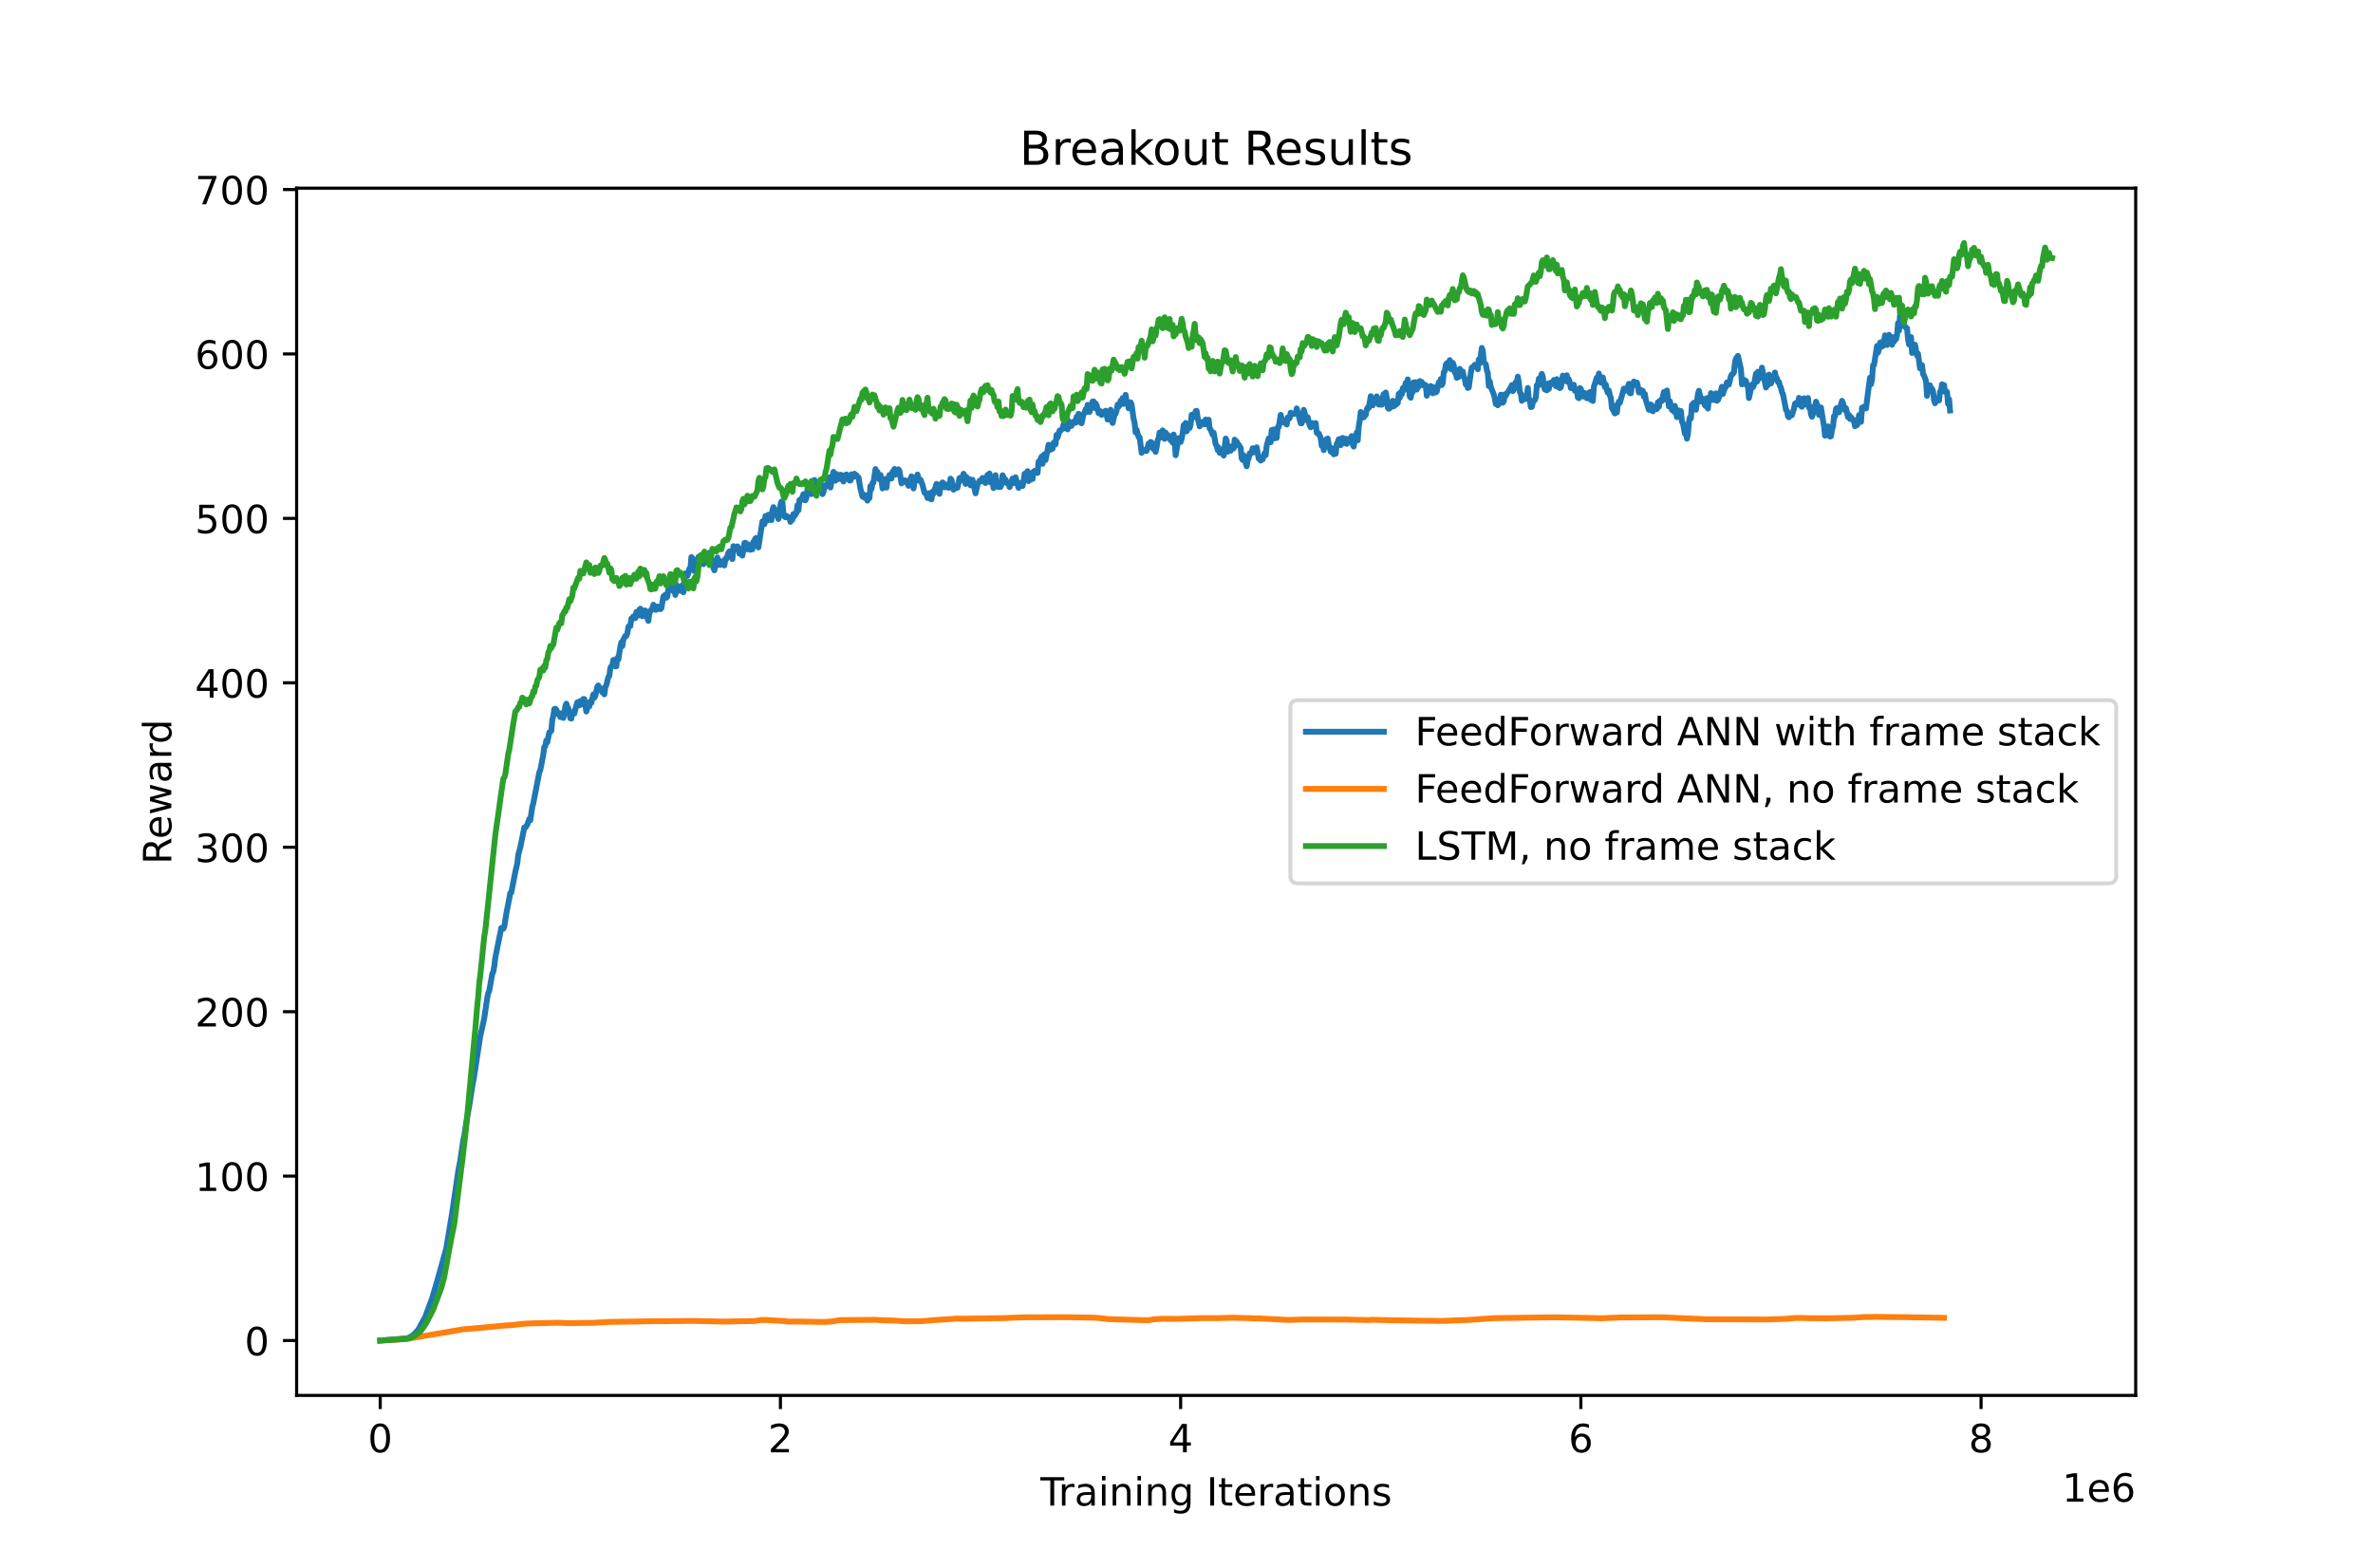 <?xml version="1.0" encoding="utf-8" standalone="no"?>
<!DOCTYPE svg PUBLIC "-//W3C//DTD SVG 1.1//EN"
  "http://www.w3.org/Graphics/SVG/1.1/DTD/svg11.dtd">
<!-- Created with matplotlib (https://matplotlib.org/) -->
<svg height="402.48pt" version="1.1" viewBox="0 0 609.12 402.48" width="609.12pt" xmlns="http://www.w3.org/2000/svg" xmlns:xlink="http://www.w3.org/1999/xlink">
 <defs>
  <style type="text/css">*{stroke-linecap:butt;stroke-linejoin:round;}</style>
 </defs>
 <g id="figure_1">
  <g id="patch_1">
   <path d="M 0 402.48 
L 609.12 402.48 
L 609.12 0 
L 0 0 
z
" style="fill:#ffffff;"/>
  </g>
  <g id="axes_1">
   <g id="patch_2">
    <path d="M 76.14 358.207 
L 548.208 358.207 
L 548.208 48.298 
L 76.14 48.298 
z
" style="fill:#ffffff;"/>
   </g>
   <g id="matplotlib.axis_1">
    <g id="xtick_1">
     <g id="line2d_1">
      <defs>
       <path d="M 0 0 
L 0 3.5 
" id="m0a966bd811" style="stroke:#000000;stroke-width:0.8;"/>
      </defs>
      <g>
       <use style="stroke:#000000;stroke-width:0.8;" x="97.598" xlink:href="#m0a966bd811" y="358.207"/>
      </g>
     </g>
     <g id="text_1">
      <!-- 0 -->
      <g transform="translate(94.416 372.806)scale(0.1 -0.1)">
       <defs>
        <path d="M 31.781 66.406 
Q 24.172 66.406 20.328 58.906 
Q 16.5 51.422 16.5 36.375 
Q 16.5 21.391 20.328 13.891 
Q 24.172 6.391 31.781 6.391 
Q 39.453 6.391 43.281 13.891 
Q 47.125 21.391 47.125 36.375 
Q 47.125 51.422 43.281 58.906 
Q 39.453 66.406 31.781 66.406 
z
M 31.781 74.219 
Q 44.047 74.219 50.516 64.516 
Q 56.984 54.828 56.984 36.375 
Q 56.984 17.969 50.516 8.266 
Q 44.047 -1.422 31.781 -1.422 
Q 19.531 -1.422 13.062 8.266 
Q 6.594 17.969 6.594 36.375 
Q 6.594 54.828 13.062 64.516 
Q 19.531 74.219 31.781 74.219 
z
" id="DejaVuSans-48"/>
       </defs>
       <use xlink:href="#DejaVuSans-48"/>
      </g>
     </g>
    </g>
    <g id="xtick_2">
     <g id="line2d_2">
      <g>
       <use style="stroke:#000000;stroke-width:0.8;" x="200.327" xlink:href="#m0a966bd811" y="358.207"/>
      </g>
     </g>
     <g id="text_2">
      <!-- 2 -->
      <g transform="translate(197.146 372.806)scale(0.1 -0.1)">
       <defs>
        <path d="M 19.188 8.297 
L 53.609 8.297 
L 53.609 0 
L 7.328 0 
L 7.328 8.297 
Q 12.938 14.109 22.625 23.891 
Q 32.328 33.688 34.812 36.531 
Q 39.547 41.844 41.422 45.531 
Q 43.312 49.219 43.312 52.781 
Q 43.312 58.594 39.234 62.25 
Q 35.156 65.922 28.609 65.922 
Q 23.969 65.922 18.812 64.312 
Q 13.672 62.703 7.812 59.422 
L 7.812 69.391 
Q 13.766 71.781 18.938 73 
Q 24.125 74.219 28.422 74.219 
Q 39.75 74.219 46.484 68.547 
Q 53.219 62.891 53.219 53.422 
Q 53.219 48.922 51.531 44.891 
Q 49.859 40.875 45.406 35.406 
Q 44.188 33.984 37.641 27.219 
Q 31.109 20.453 19.188 8.297 
z
" id="DejaVuSans-50"/>
       </defs>
       <use xlink:href="#DejaVuSans-50"/>
      </g>
     </g>
    </g>
    <g id="xtick_3">
     <g id="line2d_3">
      <g>
       <use style="stroke:#000000;stroke-width:0.8;" x="303.057" xlink:href="#m0a966bd811" y="358.207"/>
      </g>
     </g>
     <g id="text_3">
      <!-- 4 -->
      <g transform="translate(299.876 372.806)scale(0.1 -0.1)">
       <defs>
        <path d="M 37.797 64.312 
L 12.891 25.391 
L 37.797 25.391 
z
M 35.203 72.906 
L 47.609 72.906 
L 47.609 25.391 
L 58.016 25.391 
L 58.016 17.188 
L 47.609 17.188 
L 47.609 0 
L 37.797 0 
L 37.797 17.188 
L 4.891 17.188 
L 4.891 26.703 
z
" id="DejaVuSans-52"/>
       </defs>
       <use xlink:href="#DejaVuSans-52"/>
      </g>
     </g>
    </g>
    <g id="xtick_4">
     <g id="line2d_4">
      <g>
       <use style="stroke:#000000;stroke-width:0.8;" x="405.786" xlink:href="#m0a966bd811" y="358.207"/>
      </g>
     </g>
     <g id="text_4">
      <!-- 6 -->
      <g transform="translate(402.605 372.806)scale(0.1 -0.1)">
       <defs>
        <path d="M 33.016 40.375 
Q 26.375 40.375 22.484 35.828 
Q 18.609 31.297 18.609 23.391 
Q 18.609 15.531 22.484 10.953 
Q 26.375 6.391 33.016 6.391 
Q 39.656 6.391 43.531 10.953 
Q 47.406 15.531 47.406 23.391 
Q 47.406 31.297 43.531 35.828 
Q 39.656 40.375 33.016 40.375 
z
M 52.594 71.297 
L 52.594 62.312 
Q 48.875 64.062 45.094 64.984 
Q 41.312 65.922 37.594 65.922 
Q 27.828 65.922 22.672 59.328 
Q 17.531 52.734 16.797 39.406 
Q 19.672 43.656 24.016 45.922 
Q 28.375 48.188 33.594 48.188 
Q 44.578 48.188 50.953 41.516 
Q 57.328 34.859 57.328 23.391 
Q 57.328 12.156 50.688 5.359 
Q 44.047 -1.422 33.016 -1.422 
Q 20.359 -1.422 13.672 8.266 
Q 6.984 17.969 6.984 36.375 
Q 6.984 53.656 15.188 63.938 
Q 23.391 74.219 37.203 74.219 
Q 40.922 74.219 44.703 73.484 
Q 48.484 72.75 52.594 71.297 
z
" id="DejaVuSans-54"/>
       </defs>
       <use xlink:href="#DejaVuSans-54"/>
      </g>
     </g>
    </g>
    <g id="xtick_5">
     <g id="line2d_5">
      <g>
       <use style="stroke:#000000;stroke-width:0.8;" x="508.516" xlink:href="#m0a966bd811" y="358.207"/>
      </g>
     </g>
     <g id="text_5">
      <!-- 8 -->
      <g transform="translate(505.335 372.806)scale(0.1 -0.1)">
       <defs>
        <path d="M 31.781 34.625 
Q 24.75 34.625 20.719 30.859 
Q 16.703 27.094 16.703 20.516 
Q 16.703 13.922 20.719 10.156 
Q 24.75 6.391 31.781 6.391 
Q 38.812 6.391 42.859 10.172 
Q 46.922 13.969 46.922 20.516 
Q 46.922 27.094 42.891 30.859 
Q 38.875 34.625 31.781 34.625 
z
M 21.922 38.812 
Q 15.578 40.375 12.031 44.719 
Q 8.5 49.078 8.5 55.328 
Q 8.5 64.062 14.719 69.141 
Q 20.953 74.219 31.781 74.219 
Q 42.672 74.219 48.875 69.141 
Q 55.078 64.062 55.078 55.328 
Q 55.078 49.078 51.531 44.719 
Q 48 40.375 41.703 38.812 
Q 48.828 37.156 52.797 32.312 
Q 56.781 27.484 56.781 20.516 
Q 56.781 9.906 50.312 4.234 
Q 43.844 -1.422 31.781 -1.422 
Q 19.734 -1.422 13.25 4.234 
Q 6.781 9.906 6.781 20.516 
Q 6.781 27.484 10.781 32.312 
Q 14.797 37.156 21.922 38.812 
z
M 18.312 54.391 
Q 18.312 48.734 21.844 45.562 
Q 25.391 42.391 31.781 42.391 
Q 38.141 42.391 41.719 45.562 
Q 45.312 48.734 45.312 54.391 
Q 45.312 60.062 41.719 63.234 
Q 38.141 66.406 31.781 66.406 
Q 25.391 66.406 21.844 63.234 
Q 18.312 60.062 18.312 54.391 
z
" id="DejaVuSans-56"/>
       </defs>
       <use xlink:href="#DejaVuSans-56"/>
      </g>
     </g>
    </g>
    <g id="text_6">
     <!-- Training Iterations -->
     <g transform="translate(267.046 386.484)scale(0.1 -0.1)">
      <defs>
       <path d="M -0.297 72.906 
L 61.375 72.906 
L 61.375 64.594 
L 35.5 64.594 
L 35.5 0 
L 25.594 0 
L 25.594 64.594 
L -0.297 64.594 
z
" id="DejaVuSans-84"/>
       <path d="M 41.109 46.297 
Q 39.594 47.172 37.812 47.578 
Q 36.031 48 33.891 48 
Q 26.266 48 22.188 43.047 
Q 18.109 38.094 18.109 28.812 
L 18.109 0 
L 9.078 0 
L 9.078 54.688 
L 18.109 54.688 
L 18.109 46.188 
Q 20.953 51.172 25.484 53.578 
Q 30.031 56 36.531 56 
Q 37.453 56 38.578 55.875 
Q 39.703 55.766 41.062 55.516 
z
" id="DejaVuSans-114"/>
       <path d="M 34.281 27.484 
Q 23.391 27.484 19.188 25 
Q 14.984 22.516 14.984 16.5 
Q 14.984 11.719 18.141 8.906 
Q 21.297 6.109 26.703 6.109 
Q 34.188 6.109 38.703 11.406 
Q 43.219 16.703 43.219 25.484 
L 43.219 27.484 
z
M 52.203 31.203 
L 52.203 0 
L 43.219 0 
L 43.219 8.297 
Q 40.141 3.328 35.547 0.953 
Q 30.953 -1.422 24.312 -1.422 
Q 15.922 -1.422 10.953 3.297 
Q 6 8.016 6 15.922 
Q 6 25.141 12.172 29.828 
Q 18.359 34.516 30.609 34.516 
L 43.219 34.516 
L 43.219 35.406 
Q 43.219 41.609 39.141 45 
Q 35.062 48.391 27.688 48.391 
Q 23 48.391 18.547 47.266 
Q 14.109 46.141 10.016 43.891 
L 10.016 52.203 
Q 14.938 54.109 19.578 55.047 
Q 24.219 56 28.609 56 
Q 40.484 56 46.344 49.844 
Q 52.203 43.703 52.203 31.203 
z
" id="DejaVuSans-97"/>
       <path d="M 9.422 54.688 
L 18.406 54.688 
L 18.406 0 
L 9.422 0 
z
M 9.422 75.984 
L 18.406 75.984 
L 18.406 64.594 
L 9.422 64.594 
z
" id="DejaVuSans-105"/>
       <path d="M 54.891 33.016 
L 54.891 0 
L 45.906 0 
L 45.906 32.719 
Q 45.906 40.484 42.875 44.328 
Q 39.844 48.188 33.797 48.188 
Q 26.516 48.188 22.312 43.547 
Q 18.109 38.922 18.109 30.906 
L 18.109 0 
L 9.078 0 
L 9.078 54.688 
L 18.109 54.688 
L 18.109 46.188 
Q 21.344 51.125 25.703 53.562 
Q 30.078 56 35.797 56 
Q 45.219 56 50.047 50.172 
Q 54.891 44.344 54.891 33.016 
z
" id="DejaVuSans-110"/>
       <path d="M 45.406 27.984 
Q 45.406 37.75 41.375 43.109 
Q 37.359 48.484 30.078 48.484 
Q 22.859 48.484 18.828 43.109 
Q 14.797 37.75 14.797 27.984 
Q 14.797 18.266 18.828 12.891 
Q 22.859 7.516 30.078 7.516 
Q 37.359 7.516 41.375 12.891 
Q 45.406 18.266 45.406 27.984 
z
M 54.391 6.781 
Q 54.391 -7.172 48.188 -13.984 
Q 42 -20.797 29.203 -20.797 
Q 24.469 -20.797 20.266 -20.094 
Q 16.062 -19.391 12.109 -17.922 
L 12.109 -9.188 
Q 16.062 -11.328 19.922 -12.344 
Q 23.781 -13.375 27.781 -13.375 
Q 36.625 -13.375 41.016 -8.766 
Q 45.406 -4.156 45.406 5.172 
L 45.406 9.625 
Q 42.625 4.781 38.281 2.391 
Q 33.938 0 27.875 0 
Q 17.828 0 11.672 7.656 
Q 5.516 15.328 5.516 27.984 
Q 5.516 40.672 11.672 48.328 
Q 17.828 56 27.875 56 
Q 33.938 56 38.281 53.609 
Q 42.625 51.219 45.406 46.391 
L 45.406 54.688 
L 54.391 54.688 
z
" id="DejaVuSans-103"/>
       <path id="DejaVuSans-32"/>
       <path d="M 9.812 72.906 
L 19.672 72.906 
L 19.672 0 
L 9.812 0 
z
" id="DejaVuSans-73"/>
       <path d="M 18.312 70.219 
L 18.312 54.688 
L 36.812 54.688 
L 36.812 47.703 
L 18.312 47.703 
L 18.312 18.016 
Q 18.312 11.328 20.141 9.422 
Q 21.969 7.516 27.594 7.516 
L 36.812 7.516 
L 36.812 0 
L 27.594 0 
Q 17.188 0 13.234 3.875 
Q 9.281 7.766 9.281 18.016 
L 9.281 47.703 
L 2.688 47.703 
L 2.688 54.688 
L 9.281 54.688 
L 9.281 70.219 
z
" id="DejaVuSans-116"/>
       <path d="M 56.203 29.594 
L 56.203 25.203 
L 14.891 25.203 
Q 15.484 15.922 20.484 11.062 
Q 25.484 6.203 34.422 6.203 
Q 39.594 6.203 44.453 7.469 
Q 49.312 8.734 54.109 11.281 
L 54.109 2.781 
Q 49.266 0.734 44.188 -0.344 
Q 39.109 -1.422 33.891 -1.422 
Q 20.797 -1.422 13.156 6.188 
Q 5.516 13.812 5.516 26.812 
Q 5.516 40.234 12.766 48.109 
Q 20.016 56 32.328 56 
Q 43.359 56 49.781 48.891 
Q 56.203 41.797 56.203 29.594 
z
M 47.219 32.234 
Q 47.125 39.594 43.094 43.984 
Q 39.062 48.391 32.422 48.391 
Q 24.906 48.391 20.391 44.141 
Q 15.875 39.891 15.188 32.172 
z
" id="DejaVuSans-101"/>
       <path d="M 30.609 48.391 
Q 23.391 48.391 19.188 42.75 
Q 14.984 37.109 14.984 27.297 
Q 14.984 17.484 19.156 11.844 
Q 23.344 6.203 30.609 6.203 
Q 37.797 6.203 41.984 11.859 
Q 46.188 17.531 46.188 27.297 
Q 46.188 37.016 41.984 42.703 
Q 37.797 48.391 30.609 48.391 
z
M 30.609 56 
Q 42.328 56 49.016 48.375 
Q 55.719 40.766 55.719 27.297 
Q 55.719 13.875 49.016 6.219 
Q 42.328 -1.422 30.609 -1.422 
Q 18.844 -1.422 12.172 6.219 
Q 5.516 13.875 5.516 27.297 
Q 5.516 40.766 12.172 48.375 
Q 18.844 56 30.609 56 
z
" id="DejaVuSans-111"/>
       <path d="M 44.281 53.078 
L 44.281 44.578 
Q 40.484 46.531 36.375 47.5 
Q 32.281 48.484 27.875 48.484 
Q 21.188 48.484 17.844 46.438 
Q 14.5 44.391 14.5 40.281 
Q 14.5 37.156 16.891 35.375 
Q 19.281 33.594 26.516 31.984 
L 29.594 31.297 
Q 39.156 29.25 43.188 25.516 
Q 47.219 21.781 47.219 15.094 
Q 47.219 7.469 41.188 3.016 
Q 35.156 -1.422 24.609 -1.422 
Q 20.219 -1.422 15.453 -0.562 
Q 10.688 0.297 5.422 2 
L 5.422 11.281 
Q 10.406 8.688 15.234 7.391 
Q 20.062 6.109 24.812 6.109 
Q 31.156 6.109 34.562 8.281 
Q 37.984 10.453 37.984 14.406 
Q 37.984 18.062 35.516 20.016 
Q 33.062 21.969 24.703 23.781 
L 21.578 24.516 
Q 13.234 26.266 9.516 29.906 
Q 5.812 33.547 5.812 39.891 
Q 5.812 47.609 11.281 51.797 
Q 16.75 56 26.812 56 
Q 31.781 56 36.172 55.266 
Q 40.578 54.547 44.281 53.078 
z
" id="DejaVuSans-115"/>
      </defs>
      <use xlink:href="#DejaVuSans-84"/>
      <use x="46.334" xlink:href="#DejaVuSans-114"/>
      <use x="87.447" xlink:href="#DejaVuSans-97"/>
      <use x="148.727" xlink:href="#DejaVuSans-105"/>
      <use x="176.51" xlink:href="#DejaVuSans-110"/>
      <use x="239.889" xlink:href="#DejaVuSans-105"/>
      <use x="267.672" xlink:href="#DejaVuSans-110"/>
      <use x="331.051" xlink:href="#DejaVuSans-103"/>
      <use x="394.527" xlink:href="#DejaVuSans-32"/>
      <use x="426.314" xlink:href="#DejaVuSans-73"/>
      <use x="455.807" xlink:href="#DejaVuSans-116"/>
      <use x="495.016" xlink:href="#DejaVuSans-101"/>
      <use x="556.539" xlink:href="#DejaVuSans-114"/>
      <use x="597.652" xlink:href="#DejaVuSans-97"/>
      <use x="658.932" xlink:href="#DejaVuSans-116"/>
      <use x="698.141" xlink:href="#DejaVuSans-105"/>
      <use x="725.924" xlink:href="#DejaVuSans-111"/>
      <use x="787.105" xlink:href="#DejaVuSans-110"/>
      <use x="850.484" xlink:href="#DejaVuSans-115"/>
     </g>
    </g>
    <g id="text_7">
     <!-- 1e6 -->
     <g transform="translate(529.33 385.484)scale(0.1 -0.1)">
      <defs>
       <path d="M 12.406 8.297 
L 28.516 8.297 
L 28.516 63.922 
L 10.984 60.406 
L 10.984 69.391 
L 28.422 72.906 
L 38.281 72.906 
L 38.281 8.297 
L 54.391 8.297 
L 54.391 0 
L 12.406 0 
z
" id="DejaVuSans-49"/>
      </defs>
      <use xlink:href="#DejaVuSans-49"/>
      <use x="63.623" xlink:href="#DejaVuSans-101"/>
      <use x="125.146" xlink:href="#DejaVuSans-54"/>
     </g>
    </g>
   </g>
   <g id="matplotlib.axis_2">
    <g id="ytick_1">
     <g id="line2d_6">
      <defs>
       <path d="M 0 0 
L -3.5 0 
" id="m4e7e8289f5" style="stroke:#000000;stroke-width:0.8;"/>
      </defs>
      <g>
       <use style="stroke:#000000;stroke-width:0.8;" x="76.14" xlink:href="#m4e7e8289f5" y="344.12"/>
      </g>
     </g>
     <g id="text_8">
      <!-- 0 -->
      <g transform="translate(62.778 347.92)scale(0.1 -0.1)">
       <use xlink:href="#DejaVuSans-48"/>
      </g>
     </g>
    </g>
    <g id="ytick_2">
     <g id="line2d_7">
      <g>
       <use style="stroke:#000000;stroke-width:0.8;" x="76.14" xlink:href="#m4e7e8289f5" y="301.91"/>
      </g>
     </g>
     <g id="text_9">
      <!-- 100 -->
      <g transform="translate(50.053 305.709)scale(0.1 -0.1)">
       <use xlink:href="#DejaVuSans-49"/>
       <use x="63.623" xlink:href="#DejaVuSans-48"/>
       <use x="127.246" xlink:href="#DejaVuSans-48"/>
      </g>
     </g>
    </g>
    <g id="ytick_3">
     <g id="line2d_8">
      <g>
       <use style="stroke:#000000;stroke-width:0.8;" x="76.14" xlink:href="#m4e7e8289f5" y="259.7"/>
      </g>
     </g>
     <g id="text_10">
      <!-- 200 -->
      <g transform="translate(50.053 263.499)scale(0.1 -0.1)">
       <use xlink:href="#DejaVuSans-50"/>
       <use x="63.623" xlink:href="#DejaVuSans-48"/>
       <use x="127.246" xlink:href="#DejaVuSans-48"/>
      </g>
     </g>
    </g>
    <g id="ytick_4">
     <g id="line2d_9">
      <g>
       <use style="stroke:#000000;stroke-width:0.8;" x="76.14" xlink:href="#m4e7e8289f5" y="217.489"/>
      </g>
     </g>
     <g id="text_11">
      <!-- 300 -->
      <g transform="translate(50.053 221.289)scale(0.1 -0.1)">
       <defs>
        <path d="M 40.578 39.312 
Q 47.656 37.797 51.625 33 
Q 55.609 28.219 55.609 21.188 
Q 55.609 10.406 48.188 4.484 
Q 40.766 -1.422 27.094 -1.422 
Q 22.516 -1.422 17.656 -0.516 
Q 12.797 0.391 7.625 2.203 
L 7.625 11.719 
Q 11.719 9.328 16.594 8.109 
Q 21.484 6.891 26.812 6.891 
Q 36.078 6.891 40.938 10.547 
Q 45.797 14.203 45.797 21.188 
Q 45.797 27.641 41.281 31.266 
Q 36.766 34.906 28.719 34.906 
L 20.219 34.906 
L 20.219 43.016 
L 29.109 43.016 
Q 36.375 43.016 40.234 45.922 
Q 44.094 48.828 44.094 54.297 
Q 44.094 59.906 40.109 62.906 
Q 36.141 65.922 28.719 65.922 
Q 24.656 65.922 20.016 65.031 
Q 15.375 64.156 9.812 62.312 
L 9.812 71.094 
Q 15.438 72.656 20.344 73.438 
Q 25.25 74.219 29.594 74.219 
Q 40.828 74.219 47.359 69.109 
Q 53.906 64.016 53.906 55.328 
Q 53.906 49.266 50.438 45.094 
Q 46.969 40.922 40.578 39.312 
z
" id="DejaVuSans-51"/>
       </defs>
       <use xlink:href="#DejaVuSans-51"/>
       <use x="63.623" xlink:href="#DejaVuSans-48"/>
       <use x="127.246" xlink:href="#DejaVuSans-48"/>
      </g>
     </g>
    </g>
    <g id="ytick_5">
     <g id="line2d_10">
      <g>
       <use style="stroke:#000000;stroke-width:0.8;" x="76.14" xlink:href="#m4e7e8289f5" y="175.279"/>
      </g>
     </g>
     <g id="text_12">
      <!-- 400 -->
      <g transform="translate(50.053 179.078)scale(0.1 -0.1)">
       <use xlink:href="#DejaVuSans-52"/>
       <use x="63.623" xlink:href="#DejaVuSans-48"/>
       <use x="127.246" xlink:href="#DejaVuSans-48"/>
      </g>
     </g>
    </g>
    <g id="ytick_6">
     <g id="line2d_11">
      <g>
       <use style="stroke:#000000;stroke-width:0.8;" x="76.14" xlink:href="#m4e7e8289f5" y="133.069"/>
      </g>
     </g>
     <g id="text_13">
      <!-- 500 -->
      <g transform="translate(50.053 136.868)scale(0.1 -0.1)">
       <defs>
        <path d="M 10.797 72.906 
L 49.516 72.906 
L 49.516 64.594 
L 19.828 64.594 
L 19.828 46.734 
Q 21.969 47.469 24.109 47.828 
Q 26.266 48.188 28.422 48.188 
Q 40.625 48.188 47.75 41.5 
Q 54.891 34.812 54.891 23.391 
Q 54.891 11.625 47.562 5.094 
Q 40.234 -1.422 26.906 -1.422 
Q 22.312 -1.422 17.547 -0.641 
Q 12.797 0.141 7.719 1.703 
L 7.719 11.625 
Q 12.109 9.234 16.797 8.062 
Q 21.484 6.891 26.703 6.891 
Q 35.156 6.891 40.078 11.328 
Q 45.016 15.766 45.016 23.391 
Q 45.016 31 40.078 35.438 
Q 35.156 39.891 26.703 39.891 
Q 22.75 39.891 18.812 39.016 
Q 14.891 38.141 10.797 36.281 
z
" id="DejaVuSans-53"/>
       </defs>
       <use xlink:href="#DejaVuSans-53"/>
       <use x="63.623" xlink:href="#DejaVuSans-48"/>
       <use x="127.246" xlink:href="#DejaVuSans-48"/>
      </g>
     </g>
    </g>
    <g id="ytick_7">
     <g id="line2d_12">
      <g>
       <use style="stroke:#000000;stroke-width:0.8;" x="76.14" xlink:href="#m4e7e8289f5" y="90.858"/>
      </g>
     </g>
     <g id="text_14">
      <!-- 600 -->
      <g transform="translate(50.053 94.658)scale(0.1 -0.1)">
       <use xlink:href="#DejaVuSans-54"/>
       <use x="63.623" xlink:href="#DejaVuSans-48"/>
       <use x="127.246" xlink:href="#DejaVuSans-48"/>
      </g>
     </g>
    </g>
    <g id="ytick_8">
     <g id="line2d_13">
      <g>
       <use style="stroke:#000000;stroke-width:0.8;" x="76.14" xlink:href="#m4e7e8289f5" y="48.648"/>
      </g>
     </g>
     <g id="text_15">
      <!-- 700 -->
      <g transform="translate(50.053 52.447)scale(0.1 -0.1)">
       <defs>
        <path d="M 8.203 72.906 
L 55.078 72.906 
L 55.078 68.703 
L 28.609 0 
L 18.312 0 
L 43.219 64.594 
L 8.203 64.594 
z
" id="DejaVuSans-55"/>
       </defs>
       <use xlink:href="#DejaVuSans-55"/>
       <use x="63.623" xlink:href="#DejaVuSans-48"/>
       <use x="127.246" xlink:href="#DejaVuSans-48"/>
      </g>
     </g>
    </g>
    <g id="text_16">
     <!-- Reward -->
     <g transform="translate(43.973 221.873)rotate(-90)scale(0.1 -0.1)">
      <defs>
       <path d="M 44.391 34.188 
Q 47.562 33.109 50.562 29.594 
Q 53.562 26.078 56.594 19.922 
L 66.609 0 
L 56 0 
L 46.688 18.703 
Q 43.062 26.031 39.672 28.422 
Q 36.281 30.812 30.422 30.812 
L 19.672 30.812 
L 19.672 0 
L 9.812 0 
L 9.812 72.906 
L 32.078 72.906 
Q 44.578 72.906 50.734 67.672 
Q 56.891 62.453 56.891 51.906 
Q 56.891 45.016 53.688 40.469 
Q 50.484 35.938 44.391 34.188 
z
M 19.672 64.797 
L 19.672 38.922 
L 32.078 38.922 
Q 39.203 38.922 42.844 42.219 
Q 46.484 45.516 46.484 51.906 
Q 46.484 58.297 42.844 61.547 
Q 39.203 64.797 32.078 64.797 
z
" id="DejaVuSans-82"/>
       <path d="M 4.203 54.688 
L 13.188 54.688 
L 24.422 12.016 
L 35.594 54.688 
L 46.188 54.688 
L 57.422 12.016 
L 68.609 54.688 
L 77.594 54.688 
L 63.281 0 
L 52.688 0 
L 40.922 44.828 
L 29.109 0 
L 18.5 0 
z
" id="DejaVuSans-119"/>
       <path d="M 45.406 46.391 
L 45.406 75.984 
L 54.391 75.984 
L 54.391 0 
L 45.406 0 
L 45.406 8.203 
Q 42.578 3.328 38.25 0.953 
Q 33.938 -1.422 27.875 -1.422 
Q 17.969 -1.422 11.734 6.484 
Q 5.516 14.406 5.516 27.297 
Q 5.516 40.188 11.734 48.094 
Q 17.969 56 27.875 56 
Q 33.938 56 38.25 53.625 
Q 42.578 51.266 45.406 46.391 
z
M 14.797 27.297 
Q 14.797 17.391 18.875 11.75 
Q 22.953 6.109 30.078 6.109 
Q 37.203 6.109 41.297 11.75 
Q 45.406 17.391 45.406 27.297 
Q 45.406 37.203 41.297 42.844 
Q 37.203 48.484 30.078 48.484 
Q 22.953 48.484 18.875 42.844 
Q 14.797 37.203 14.797 27.297 
z
" id="DejaVuSans-100"/>
      </defs>
      <use xlink:href="#DejaVuSans-82"/>
      <use x="64.982" xlink:href="#DejaVuSans-101"/>
      <use x="126.506" xlink:href="#DejaVuSans-119"/>
      <use x="208.293" xlink:href="#DejaVuSans-97"/>
      <use x="269.572" xlink:href="#DejaVuSans-114"/>
      <use x="308.936" xlink:href="#DejaVuSans-100"/>
     </g>
    </g>
   </g>
   <g id="line2d_14">
    <path clip-path="url(#p3c0850f210)" d="M 97.598 344.12 
L 104.532 343.541 
L 105.559 343.062 
L 106.33 342.465 
L 107.357 341.334 
L 109.155 338.04 
L 110.952 333.16 
L 112.237 328.803 
L 114.548 320.473 
L 116.089 311.177 
L 117.63 300.585 
L 118.144 297.949 
L 118.914 292.651 
L 119.171 291.607 
L 119.684 288.153 
L 120.455 283.847 
L 121.225 278.883 
L 121.739 276.062 
L 123.28 265.973 
L 124.05 262.541 
L 124.307 261.337 
L 125.078 256.095 
L 125.335 254.857 
L 125.591 254.33 
L 126.362 249.976 
L 126.619 249.436 
L 126.876 248.057 
L 127.132 245.882 
L 128.673 238.199 
L 128.93 238.471 
L 129.187 238.407 
L 129.444 237.894 
L 129.957 234.588 
L 130.728 230.604 
L 130.985 229.236 
L 131.242 229.142 
L 132.269 223.838 
L 132.783 221.634 
L 133.039 219.375 
L 133.553 217.499 
L 134.323 213.732 
L 134.58 212.411 
L 134.837 212.461 
L 135.351 211.674 
L 135.864 210.231 
L 136.121 210.574 
L 136.635 207.104 
L 136.892 206.202 
L 138.433 198.25 
L 138.689 197.691 
L 139.203 195.038 
L 139.46 193.683 
L 139.717 191.716 
L 139.974 191.529 
L 140.23 190.076 
L 140.487 190.549 
L 141.001 187.993 
L 141.258 187.881 
L 141.515 187.609 
L 141.771 184.757 
L 142.028 183.832 
L 142.285 182.013 
L 142.542 181.93 
L 142.799 182.167 
L 143.312 183.372 
L 143.569 183.182 
L 143.826 184.07 
L 144.083 183.105 
L 144.34 183.982 
L 144.596 184.305 
L 144.853 183.284 
L 145.11 181.264 
L 145.367 180.627 
L 145.624 181.475 
L 145.881 181.776 
L 146.394 184.391 
L 146.651 184.465 
L 146.908 182.839 
L 147.165 182.744 
L 147.421 183.17 
L 147.935 181.117 
L 148.192 180.287 
L 148.449 181.106 
L 148.706 181.066 
L 148.962 179.934 
L 149.219 180.849 
L 149.733 179.422 
L 149.99 179.453 
L 150.503 182.663 
L 151.017 180.898 
L 151.274 181.329 
L 151.531 180.047 
L 151.787 180.434 
L 152.301 178.254 
L 152.558 179.103 
L 152.815 178.654 
L 153.328 176.259 
L 153.585 175.96 
L 153.842 177.097 
L 154.099 176.995 
L 154.356 176.725 
L 154.613 177.733 
L 154.869 177.558 
L 155.126 178.245 
L 155.383 176.411 
L 155.64 175.859 
L 156.153 173.819 
L 156.41 173.5 
L 156.667 171.489 
L 156.924 171.003 
L 157.181 170.897 
L 157.438 169.401 
L 157.694 169.472 
L 157.951 171.081 
L 158.208 171.024 
L 158.465 168.873 
L 158.722 169.256 
L 159.235 165.982 
L 159.492 164.881 
L 159.749 165.871 
L 160.006 164.2 
L 160.519 163.229 
L 160.776 163.253 
L 161.033 162.569 
L 161.29 160.95 
L 161.547 160.623 
L 161.804 160.703 
L 162.06 158.766 
L 162.317 158.81 
L 162.574 158.234 
L 162.831 158.707 
L 163.088 158.658 
L 163.345 157.088 
L 163.858 158.005 
L 164.115 156.513 
L 164.372 156.246 
L 164.629 157.548 
L 164.885 158.203 
L 165.142 157.143 
L 165.399 156.72 
L 165.656 156.744 
L 165.913 158.249 
L 166.17 158.623 
L 166.426 159.379 
L 166.683 157.506 
L 166.94 156.856 
L 167.454 156.161 
L 167.711 155.227 
L 167.967 155.655 
L 168.224 156.555 
L 168.481 156.522 
L 168.738 155.695 
L 168.995 155.843 
L 169.252 156.297 
L 169.508 156.371 
L 169.765 156.129 
L 170.279 153.121 
L 170.792 152.649 
L 171.049 153.44 
L 171.306 153.133 
L 171.563 151.217 
L 171.82 151.392 
L 172.077 150.032 
L 172.333 151.26 
L 172.59 150.897 
L 172.847 151.735 
L 173.104 151.399 
L 173.361 152.725 
L 173.618 150.109 
L 173.874 150.577 
L 174.131 151.326 
L 174.388 151.672 
L 174.645 150.571 
L 174.902 151.375 
L 175.158 150.2 
L 175.415 152.033 
L 175.929 147.181 
L 176.186 147.141 
L 176.443 147.831 
L 176.699 147.132 
L 176.956 145.975 
L 177.213 146.079 
L 177.47 142.999 
L 177.727 143.27 
L 177.984 145.555 
L 178.24 146.611 
L 178.754 145.849 
L 179.268 142.974 
L 179.524 143.587 
L 179.781 142.626 
L 180.038 143.082 
L 180.295 143.141 
L 180.552 144.824 
L 180.809 143.711 
L 181.065 144.201 
L 181.322 143.455 
L 181.579 143.953 
L 182.093 141.898 
L 182.35 142.904 
L 182.863 144.126 
L 183.12 145.838 
L 183.377 146.399 
L 184.147 143.113 
L 184.404 144.966 
L 184.661 143.965 
L 184.918 145.016 
L 185.175 144.514 
L 185.431 144.467 
L 185.688 143.966 
L 185.945 145.148 
L 186.202 143.464 
L 186.459 143.499 
L 186.972 141.907 
L 187.229 141.532 
L 187.486 141.824 
L 187.743 142.507 
L 188 143.511 
L 188.256 140.198 
L 188.513 140.527 
L 188.77 140.502 
L 189.027 141.081 
L 189.284 140.245 
L 189.541 140.637 
L 189.797 142.144 
L 190.054 141.352 
L 190.568 142.626 
L 191.082 139.384 
L 191.338 139.328 
L 191.852 141.013 
L 192.109 139.742 
L 192.622 141.141 
L 192.879 140.832 
L 193.136 141.012 
L 193.393 139.056 
L 193.65 138.811 
L 193.907 138.202 
L 194.163 138.065 
L 194.42 138.914 
L 194.677 140.52 
L 195.704 133.84 
L 195.961 134.44 
L 196.218 134.556 
L 196.475 132.464 
L 196.988 133.615 
L 197.245 132.121 
L 197.502 133.251 
L 197.759 132.969 
L 198.016 133.527 
L 198.273 130.961 
L 198.529 130.178 
L 198.786 130.665 
L 199.3 132.302 
L 199.557 132.518 
L 199.814 133.23 
L 200.07 131.775 
L 200.327 129.569 
L 200.584 128.754 
L 200.841 128.905 
L 201.098 131.961 
L 201.354 132.589 
L 201.611 132.776 
L 201.868 132.41 
L 202.382 132.974 
L 202.639 132.793 
L 202.895 133.966 
L 203.152 133.179 
L 203.409 133.397 
L 203.666 131.934 
L 203.923 132.468 
L 204.436 131.689 
L 204.693 129.705 
L 204.95 130.99 
L 205.207 128.366 
L 205.464 128.441 
L 205.977 127.604 
L 206.234 126.856 
L 206.491 128.38 
L 206.748 128.43 
L 207.005 127.717 
L 207.261 125.613 
L 207.518 124.497 
L 207.775 125.895 
L 208.032 125.303 
L 208.289 126.843 
L 208.546 126.351 
L 208.802 123.983 
L 209.059 123.213 
L 209.316 125.829 
L 209.573 125.616 
L 209.83 124.968 
L 210.087 125.037 
L 210.343 124.169 
L 210.6 125.504 
L 210.857 124.38 
L 211.114 126.844 
L 211.371 126.364 
L 211.627 124.61 
L 211.884 124.587 
L 212.141 124.826 
L 212.398 124.79 
L 212.655 123.164 
L 212.912 122.529 
L 213.168 125.136 
L 213.939 121.124 
L 214.453 123.386 
L 214.709 121.681 
L 214.966 123.033 
L 215.223 122.132 
L 215.48 122.409 
L 215.737 121.856 
L 215.993 123.047 
L 216.25 121.981 
L 216.507 123.62 
L 216.764 122.212 
L 217.021 122.299 
L 217.278 121.794 
L 217.534 122.231 
L 217.791 122.41 
L 218.048 123.345 
L 218.305 123.363 
L 218.562 121.75 
L 218.819 122.566 
L 219.075 122.411 
L 219.332 121.603 
L 219.589 122.008 
L 219.846 121.98 
L 220.103 122.486 
L 220.359 122.521 
L 220.873 125.447 
L 221.387 127.474 
L 221.644 126.911 
L 221.9 127.771 
L 222.414 127.888 
L 222.671 128.521 
L 222.928 126.926 
L 223.185 127.862 
L 223.441 124.77 
L 223.698 125.514 
L 223.955 123.971 
L 224.212 123.871 
L 224.725 120.396 
L 224.982 121.293 
L 225.239 121.14 
L 225.496 122.611 
L 225.753 123.044 
L 226.01 121.927 
L 226.266 123.001 
L 226.523 125.374 
L 226.78 125.068 
L 227.037 124.216 
L 227.294 122.958 
L 227.551 125.173 
L 227.807 122.897 
L 228.064 122.672 
L 228.321 121.938 
L 228.578 122.826 
L 228.835 122.841 
L 229.091 121.143 
L 229.348 120.959 
L 229.605 120.379 
L 229.862 121.824 
L 230.119 120.706 
L 230.376 121.356 
L 230.632 120.472 
L 230.889 120.934 
L 231.403 124.088 
L 231.66 123.633 
L 231.917 123.59 
L 232.173 123.279 
L 232.43 123.497 
L 232.687 123.932 
L 232.944 123.413 
L 233.201 124.706 
L 233.971 122.27 
L 234.228 123.137 
L 234.485 125.386 
L 234.998 122.597 
L 235.255 122.866 
L 235.512 121.815 
L 235.769 122.907 
L 236.026 123.421 
L 236.283 123.131 
L 236.796 124.497 
L 237.31 126.477 
L 237.567 126.616 
L 237.823 126.969 
L 238.08 127.838 
L 238.337 126.629 
L 238.851 128.108 
L 239.108 128.201 
L 239.364 126.172 
L 239.621 126.737 
L 240.392 124.215 
L 240.649 126.057 
L 240.905 125.983 
L 241.162 126.766 
L 241.419 124.483 
L 241.933 123.839 
L 242.189 124.033 
L 242.446 125.094 
L 242.703 125.037 
L 243.217 124.392 
L 243.474 125.225 
L 243.73 124.979 
L 243.987 122.856 
L 244.244 123.218 
L 244.758 125.715 
L 245.271 124.818 
L 245.528 125.3 
L 245.785 125.196 
L 246.299 122.703 
L 246.555 123.423 
L 246.812 122.698 
L 247.069 122.483 
L 247.326 121.614 
L 247.583 122.073 
L 247.84 124.219 
L 248.096 122.467 
L 248.353 123.618 
L 248.61 123.81 
L 248.867 122.995 
L 249.124 124.593 
L 249.381 123.392 
L 249.637 123.169 
L 250.408 126.633 
L 250.922 124.379 
L 251.435 123.389 
L 251.692 123.569 
L 251.949 123.353 
L 252.206 122.683 
L 252.462 123.657 
L 252.719 123.274 
L 252.976 123.989 
L 253.233 122.575 
L 253.49 121.899 
L 253.747 123.266 
L 254.003 121.548 
L 254.26 123.832 
L 254.517 123.769 
L 254.774 123.559 
L 255.031 125.3 
L 255.288 124.342 
L 255.544 121.972 
L 255.801 124.073 
L 256.315 125.045 
L 256.572 124.7 
L 256.828 125.002 
L 257.085 124.321 
L 257.342 121.994 
L 257.599 122.48 
L 257.856 123.341 
L 258.113 123.131 
L 258.369 124.005 
L 258.626 124.116 
L 258.883 123.871 
L 259.14 125.04 
L 259.91 122.846 
L 260.167 124.041 
L 260.424 122.703 
L 260.681 122.525 
L 261.451 125.233 
L 261.708 124.753 
L 261.965 123.96 
L 262.222 124.094 
L 262.479 124.762 
L 262.735 123.521 
L 262.992 121.634 
L 263.249 121.471 
L 263.506 122.139 
L 263.763 120.951 
L 264.02 123.502 
L 264.276 123.238 
L 264.533 121.699 
L 264.79 121.469 
L 265.047 122.975 
L 265.304 121.067 
L 265.56 120.871 
L 265.817 121.137 
L 266.074 120.876 
L 266.331 121.4 
L 266.588 118.481 
L 266.845 118.427 
L 267.358 117.211 
L 267.615 119.071 
L 267.872 116.864 
L 268.129 116.594 
L 268.386 118.088 
L 269.156 114.158 
L 269.67 115.462 
L 269.926 114.532 
L 270.183 115.19 
L 270.44 113.644 
L 270.697 113.52 
L 270.954 114.048 
L 271.211 111.629 
L 271.467 112.303 
L 271.981 110.526 
L 272.238 110.55 
L 272.752 109.98 
L 273.008 108.927 
L 273.265 109.939 
L 273.779 109.602 
L 274.036 110.222 
L 274.292 108.06 
L 274.549 108.464 
L 274.806 109.376 
L 275.063 109.294 
L 275.32 108.469 
L 275.833 108.074 
L 276.09 108.522 
L 276.347 106.997 
L 276.604 107.792 
L 276.861 106.214 
L 277.374 108.483 
L 277.631 108.655 
L 278.145 106.209 
L 278.402 106.029 
L 278.658 105.066 
L 278.915 105.761 
L 279.172 103.927 
L 279.429 105.329 
L 279.686 105.755 
L 279.943 104.24 
L 280.199 103.853 
L 280.456 103.089 
L 280.713 103.04 
L 280.97 104.754 
L 281.227 103.549 
L 281.484 104.023 
L 281.997 106.052 
L 282.254 105.49 
L 282.511 105.561 
L 282.768 106.533 
L 283.024 106.068 
L 283.538 105.917 
L 283.795 105.424 
L 284.309 107.701 
L 284.565 107.712 
L 285.079 105.18 
L 285.593 108.584 
L 286.106 106.394 
L 286.363 106.208 
L 286.62 105.397 
L 286.877 103.855 
L 287.134 104.377 
L 287.39 104.06 
L 287.647 102.864 
L 287.904 103.125 
L 288.161 102.18 
L 288.418 103.681 
L 288.675 103.531 
L 288.931 101.36 
L 289.188 103.02 
L 289.445 103.18 
L 289.702 104.81 
L 289.959 103.791 
L 290.216 103.273 
L 290.472 103.862 
L 290.986 107.517 
L 291.243 108.577 
L 291.5 111.018 
L 291.757 110.316 
L 292.27 112.216 
L 292.527 112.263 
L 293.041 116.243 
L 293.297 115.775 
L 293.554 115.71 
L 293.811 115.492 
L 294.068 115.756 
L 294.325 115.757 
L 294.838 113.857 
L 295.095 113.808 
L 295.352 113.447 
L 295.609 113.588 
L 295.866 115.079 
L 296.123 115.259 
L 296.379 115.238 
L 296.636 116.001 
L 296.893 114.811 
L 297.15 113.011 
L 297.407 112.493 
L 297.663 111.031 
L 297.92 112.316 
L 298.434 110.47 
L 298.948 112.663 
L 299.204 111.043 
L 299.461 112.241 
L 299.718 111.635 
L 299.975 112.418 
L 300.232 112.127 
L 300.489 113.046 
L 300.745 111.981 
L 301.002 113.623 
L 301.259 111.547 
L 301.516 113.037 
L 301.773 116.865 
L 302.543 112.462 
L 303.057 113.46 
L 303.314 112.63 
L 303.57 111.229 
L 303.827 109.128 
L 304.084 110.726 
L 304.341 108.575 
L 304.598 110.715 
L 305.111 109.491 
L 305.368 109.851 
L 305.625 108.929 
L 305.882 106.459 
L 306.139 107.068 
L 306.395 107.109 
L 306.652 106.627 
L 306.909 105.516 
L 307.166 105.449 
L 307.423 107.307 
L 307.936 109.437 
L 308.707 108.308 
L 308.964 108.473 
L 309.221 108.928 
L 309.477 107.683 
L 309.734 108.951 
L 309.991 108.012 
L 310.248 107.745 
L 310.505 110.012 
L 310.761 110.28 
L 311.275 111.588 
L 311.532 111.094 
L 312.046 114.068 
L 312.302 114.397 
L 312.559 115.539 
L 312.816 114.923 
L 313.073 116.249 
L 313.33 115.567 
L 313.587 115.788 
L 313.843 116.228 
L 314.1 116.941 
L 314.614 112.579 
L 314.871 113.114 
L 315.127 115.954 
L 315.384 114.484 
L 315.898 115.686 
L 316.155 114.886 
L 316.412 114.496 
L 316.668 115.121 
L 316.925 112.857 
L 317.182 114.321 
L 317.439 113.337 
L 317.696 114.101 
L 317.953 114.142 
L 318.466 115.003 
L 318.723 117.69 
L 318.98 118.079 
L 319.237 116.884 
L 319.75 118.914 
L 320.007 119.71 
L 320.264 118.179 
L 320.521 117.619 
L 320.778 116.367 
L 321.034 116.474 
L 321.291 115.96 
L 321.548 115.066 
L 321.805 116.126 
L 322.319 115.014 
L 322.575 114.815 
L 323.089 117.72 
L 323.346 117.508 
L 323.603 118.226 
L 323.859 117.993 
L 324.116 117.921 
L 324.63 116.302 
L 324.887 116.827 
L 325.144 114.394 
L 325.657 112.562 
L 325.914 112.862 
L 326.171 113.541 
L 326.428 110.396 
L 326.685 110.82 
L 326.941 110.244 
L 327.198 112.528 
L 327.455 111.673 
L 327.712 112.423 
L 327.969 109.699 
L 328.225 109.614 
L 328.739 106.488 
L 329.253 108.462 
L 329.51 108.234 
L 329.766 108.554 
L 330.023 107.971 
L 330.28 108.98 
L 330.537 107.16 
L 330.794 107.57 
L 331.051 107.335 
L 331.307 105.931 
L 331.564 106.226 
L 331.821 106.317 
L 332.078 106.285 
L 332.335 106.062 
L 332.591 106.168 
L 332.848 104.833 
L 333.876 108.658 
L 334.132 108.658 
L 334.389 107.501 
L 334.646 105.2 
L 334.903 106.01 
L 335.16 107.427 
L 335.417 107.899 
L 335.673 107.085 
L 336.187 109.239 
L 336.444 109.694 
L 336.701 109.434 
L 336.958 108.61 
L 337.214 109.322 
L 337.471 109.385 
L 337.728 108.606 
L 337.985 111.052 
L 338.242 111.321 
L 338.498 111.243 
L 339.012 112.455 
L 339.269 114.452 
L 339.526 113.107 
L 339.783 115.55 
L 340.039 113.933 
L 340.296 114.352 
L 340.553 112.685 
L 340.81 112.578 
L 341.067 114.166 
L 341.58 115.94 
L 341.837 115.027 
L 342.351 116.625 
L 342.608 116.298 
L 342.864 116.464 
L 343.121 113.945 
L 343.378 113.499 
L 343.635 112.757 
L 343.892 112.704 
L 344.149 114.264 
L 344.405 112.516 
L 344.662 112.404 
L 344.919 113.762 
L 345.176 112.87 
L 345.433 112.621 
L 345.69 113.947 
L 345.946 112.744 
L 346.203 113.359 
L 346.46 112.722 
L 346.717 112.436 
L 346.974 111.928 
L 347.23 114.117 
L 347.487 114.637 
L 347.744 113.017 
L 348.001 112.432 
L 348.258 111.007 
L 348.515 113.034 
L 348.771 109.437 
L 349.028 108 
L 349.285 105.75 
L 349.542 106.592 
L 349.799 106.506 
L 350.056 107.138 
L 350.312 106.726 
L 350.569 106.534 
L 350.826 105.095 
L 351.083 104.618 
L 351.34 104.739 
L 351.853 101.699 
L 352.11 103.647 
L 352.367 104.055 
L 352.624 102.264 
L 352.881 103.393 
L 353.137 102.977 
L 353.394 101.744 
L 353.651 103.351 
L 353.908 103.864 
L 354.165 102.923 
L 354.422 103.869 
L 354.678 103.896 
L 354.935 101.86 
L 355.192 101.16 
L 355.449 101.298 
L 355.706 100.757 
L 355.962 102.109 
L 356.219 104.655 
L 356.476 104.938 
L 356.99 104.574 
L 357.247 103.399 
L 357.503 102.886 
L 357.76 104.297 
L 358.017 103.04 
L 358.274 103.944 
L 358.531 103.205 
L 358.788 103.483 
L 359.044 101.116 
L 359.301 102.134 
L 359.558 100.663 
L 359.815 101.258 
L 360.072 99.651 
L 360.328 100.209 
L 360.842 98.263 
L 361.099 99.41 
L 361.356 97.387 
L 361.869 101.779 
L 362.126 102.116 
L 362.383 100.236 
L 362.64 100.645 
L 362.897 98.146 
L 363.154 98.388 
L 363.41 98.103 
L 363.667 100.008 
L 363.924 98.666 
L 364.181 99.264 
L 364.438 97.819 
L 364.694 98.78 
L 364.951 98.052 
L 365.208 98.657 
L 365.465 98.965 
L 365.722 98.747 
L 365.979 98.911 
L 366.235 101.598 
L 366.749 100.082 
L 367.006 99.814 
L 367.263 99.079 
L 367.52 100.693 
L 367.776 100.96 
L 368.033 99.401 
L 368.547 100.746 
L 368.804 100.496 
L 369.317 98.124 
L 369.574 98.516 
L 369.831 97.292 
L 370.088 98.859 
L 370.345 98.324 
L 370.601 95.519 
L 370.858 95.285 
L 371.115 93.636 
L 371.372 93.26 
L 371.629 93.099 
L 371.886 93.612 
L 372.142 92.442 
L 372.399 94.739 
L 372.656 93.677 
L 372.913 93.133 
L 373.17 93.784 
L 373.426 95.591 
L 373.683 95.773 
L 373.94 96.995 
L 374.197 96.071 
L 374.454 96.753 
L 374.711 94.685 
L 375.224 96.158 
L 375.481 95.376 
L 375.738 96.737 
L 375.995 97.189 
L 376.252 98.739 
L 376.508 97.828 
L 376.765 99.596 
L 377.022 99.469 
L 377.536 95.737 
L 377.793 94.339 
L 378.049 94.272 
L 378.306 94.046 
L 378.563 93.622 
L 378.82 94.003 
L 379.077 93.908 
L 379.333 94.785 
L 379.59 92.252 
L 379.847 93.212 
L 380.361 89.309 
L 380.618 90.038 
L 380.874 92.95 
L 381.388 93.504 
L 381.645 95.005 
L 381.902 95.76 
L 382.159 99.088 
L 382.415 97.922 
L 382.672 99.365 
L 383.443 101.251 
L 383.699 102.233 
L 383.956 103.711 
L 384.213 103.191 
L 384.47 104.034 
L 384.727 103.644 
L 384.984 103.523 
L 385.24 101.302 
L 385.497 101.951 
L 385.754 103.373 
L 386.011 103.013 
L 386.268 101.215 
L 386.525 101.589 
L 386.781 100.955 
L 387.038 100.706 
L 387.809 99.404 
L 388.065 98.842 
L 388.322 100.4 
L 388.579 100.032 
L 388.836 98.622 
L 389.093 98.102 
L 389.35 98.318 
L 389.606 96.683 
L 389.863 98.158 
L 390.12 100.69 
L 390.377 100.998 
L 390.634 102.902 
L 390.891 102.473 
L 391.404 102.467 
L 391.661 101.563 
L 391.918 101.551 
L 392.175 99.587 
L 392.431 102.635 
L 392.688 102.716 
L 392.945 104.509 
L 393.202 104.449 
L 393.459 103.383 
L 393.716 102.848 
L 393.972 102.722 
L 394.229 101.999 
L 394.486 98.883 
L 394.743 99.077 
L 395 97.207 
L 395.257 98.667 
L 395.513 96.622 
L 395.77 95.968 
L 396.027 96.754 
L 396.284 99.127 
L 396.541 99.981 
L 396.797 99.525 
L 397.054 100.21 
L 397.311 98.474 
L 397.568 99.856 
L 397.825 98.298 
L 398.082 98.724 
L 398.338 98.144 
L 398.595 98.192 
L 398.852 97.538 
L 399.109 98.126 
L 399.366 99.135 
L 399.623 97.325 
L 399.879 99.319 
L 400.136 98.497 
L 400.393 99.634 
L 400.65 99.416 
L 401.163 96.416 
L 401.42 97.735 
L 401.677 97.191 
L 401.934 97.855 
L 402.191 96.332 
L 402.448 98.05 
L 402.704 97.367 
L 402.961 98.255 
L 403.218 99.625 
L 403.732 98.826 
L 403.989 98.774 
L 404.245 100.316 
L 404.502 100.354 
L 404.759 100.06 
L 405.016 102.037 
L 405.273 102.226 
L 405.529 99.624 
L 405.786 99.832 
L 406.3 101.78 
L 406.557 101.771 
L 406.814 100.878 
L 407.327 102.239 
L 407.584 101.041 
L 407.841 101.539 
L 408.098 100.623 
L 408.355 102.649 
L 408.611 102.669 
L 408.868 102.935 
L 409.125 99.3 
L 409.895 96.908 
L 410.152 97.982 
L 410.409 95.879 
L 410.666 98.027 
L 410.923 98.216 
L 411.18 97.959 
L 411.436 96.887 
L 411.95 99.359 
L 412.207 98.727 
L 412.464 100.182 
L 412.721 100.829 
L 412.977 100.25 
L 413.234 101.477 
L 413.491 102.149 
L 413.748 104.707 
L 414.518 106.143 
L 414.775 104.115 
L 415.032 105.887 
L 415.289 103.948 
L 415.546 103.081 
L 415.802 103.399 
L 416.573 100.699 
L 416.83 99.754 
L 417.087 100.36 
L 417.343 99.824 
L 417.6 99.702 
L 417.857 99.29 
L 418.114 98.528 
L 418.371 100.928 
L 418.628 100.955 
L 418.884 98.959 
L 419.398 97.935 
L 419.655 98.749 
L 419.912 98.842 
L 420.168 98.182 
L 420.425 99.148 
L 420.682 100.731 
L 420.939 100.754 
L 421.196 100.105 
L 421.453 100.42 
L 421.709 100.346 
L 421.966 101.824 
L 422.223 101.136 
L 422.48 102.719 
L 423.25 105.204 
L 423.507 104.924 
L 423.764 103.843 
L 424.021 105.368 
L 424.278 105.586 
L 424.534 104.532 
L 424.791 104.318 
L 425.048 104.555 
L 425.305 104.993 
L 425.562 103.238 
L 425.819 104.399 
L 426.075 102.895 
L 426.332 102.654 
L 426.589 102.934 
L 427.103 100.635 
L 427.36 101.925 
L 427.616 102.539 
L 427.873 100.227 
L 428.387 104.327 
L 428.644 102.987 
L 429.157 105.242 
L 429.414 105.191 
L 429.671 105.67 
L 429.928 104.192 
L 430.441 107.085 
L 430.955 105.355 
L 431.212 105.581 
L 431.469 105.52 
L 431.726 108.241 
L 431.982 108.628 
L 432.496 111.356 
L 432.753 110.89 
L 433.01 112.615 
L 433.266 111.44 
L 433.523 108.251 
L 433.78 107.121 
L 434.037 107.395 
L 434.294 103.936 
L 434.807 103.374 
L 435.064 104.718 
L 435.321 105.194 
L 435.835 101.155 
L 436.092 100.302 
L 436.348 101.44 
L 436.605 103.084 
L 437.119 102.322 
L 437.632 104.065 
L 437.889 104.273 
L 438.146 102.201 
L 438.403 104.873 
L 438.66 102.282 
L 438.917 102.843 
L 439.173 100.917 
L 439.43 102.389 
L 439.687 102.342 
L 439.944 102.689 
L 440.201 101.165 
L 440.458 100.974 
L 440.714 102.883 
L 440.971 102.702 
L 441.485 101.323 
L 441.998 99.282 
L 442.255 101.132 
L 442.512 100.204 
L 443.026 99.222 
L 443.283 98.168 
L 443.539 98.225 
L 443.796 98.701 
L 444.31 96.529 
L 444.567 96.077 
L 444.824 95.965 
L 445.08 95.609 
L 445.337 93.089 
L 445.594 92.047 
L 446.108 91.356 
L 446.878 94.77 
L 447.135 98.672 
L 447.392 97.287 
L 447.649 97.694 
L 447.905 97.635 
L 448.162 97.775 
L 448.419 98.937 
L 448.676 99.144 
L 448.933 102.186 
L 449.703 98.701 
L 449.96 99.389 
L 450.217 98.85 
L 450.73 95.936 
L 450.987 97.996 
L 451.244 95.427 
L 451.501 97.249 
L 451.758 96.54 
L 452.015 96.522 
L 452.271 94.375 
L 453.299 99.478 
L 453.556 98.973 
L 453.812 98.818 
L 454.069 96.157 
L 454.326 98.024 
L 454.583 98.425 
L 455.096 97.108 
L 455.353 97.179 
L 455.61 95.615 
L 455.867 96.881 
L 456.124 97.099 
L 456.381 98.069 
L 456.637 98.053 
L 456.894 99.057 
L 457.151 99.514 
L 457.408 100.693 
L 457.665 101.187 
L 458.178 103.8 
L 458.435 105.194 
L 458.692 105.444 
L 458.949 106.846 
L 459.206 107.117 
L 459.719 106.224 
L 459.976 106.568 
L 460.49 104.91 
L 460.747 103.639 
L 461.003 103.426 
L 461.26 103.364 
L 461.517 103.807 
L 461.774 102.132 
L 462.031 102.615 
L 462.288 104.226 
L 462.544 104.432 
L 462.801 103.63 
L 463.058 102.225 
L 463.315 102.543 
L 463.572 103.841 
L 463.829 102.395 
L 464.085 102.163 
L 464.342 104.652 
L 464.599 104.304 
L 464.856 106.339 
L 465.113 106.979 
L 465.369 106.254 
L 465.626 105.047 
L 465.883 104.437 
L 466.14 103.11 
L 466.654 104.432 
L 466.91 106.508 
L 467.167 106.192 
L 467.424 104.6 
L 467.938 107.899 
L 468.195 109.258 
L 468.451 111.841 
L 468.708 111.744 
L 469.222 109.448 
L 469.735 112.067 
L 469.992 111.982 
L 470.249 110.223 
L 470.506 109.543 
L 470.763 106.857 
L 471.02 106.911 
L 471.276 104.955 
L 471.533 104.732 
L 472.047 105.841 
L 472.817 102.887 
L 473.074 103.463 
L 473.588 105.283 
L 473.845 104.805 
L 474.358 107.089 
L 474.615 106.513 
L 474.872 107.537 
L 475.129 107.077 
L 475.386 107.687 
L 475.642 107.623 
L 475.899 108.133 
L 476.156 109.415 
L 476.413 108.829 
L 476.67 109.136 
L 476.927 108.554 
L 477.183 106.55 
L 477.44 108.033 
L 477.697 108.304 
L 477.954 104.64 
L 478.211 105.023 
L 478.467 104.398 
L 478.981 104.85 
L 479.495 100.754 
L 480.008 96.948 
L 480.265 98.631 
L 480.522 97.479 
L 480.779 93.782 
L 481.036 93.671 
L 481.806 88.807 
L 482.063 90.533 
L 482.32 89.589 
L 482.577 87.97 
L 482.833 87.846 
L 483.09 88.936 
L 483.347 88.815 
L 483.861 86.081 
L 484.118 87.701 
L 484.374 88.558 
L 484.631 86.662 
L 484.888 85.933 
L 485.145 87.158 
L 485.402 86.772 
L 485.659 88.511 
L 485.915 86.535 
L 486.172 87.701 
L 486.429 86.73 
L 486.686 87.067 
L 486.943 85.981 
L 487.199 82.926 
L 487.456 84.865 
L 487.713 80.926 
L 487.97 81.864 
L 488.227 81.69 
L 488.484 83.676 
L 488.74 83.574 
L 488.997 83.747 
L 489.254 84.184 
L 489.511 84.271 
L 489.768 87.051 
L 490.025 88.438 
L 490.281 88.194 
L 490.538 86.536 
L 490.795 90.608 
L 491.052 88.72 
L 491.309 90.129 
L 491.565 88.493 
L 492.079 91.286 
L 492.336 90.803 
L 492.85 94.568 
L 493.106 94.308 
L 493.363 93.735 
L 493.62 96.011 
L 493.877 96.425 
L 494.391 97.786 
L 494.647 101.628 
L 494.904 99.211 
L 495.161 99.73 
L 495.418 98.905 
L 495.675 100.392 
L 495.931 99.789 
L 496.188 100.412 
L 496.445 102.732 
L 496.702 103.518 
L 496.959 102.356 
L 497.472 102.815 
L 497.729 102.796 
L 497.986 100.533 
L 498.243 100.357 
L 498.5 98.641 
L 498.757 100.001 
L 499.013 98.838 
L 499.27 100.61 
L 499.527 100.406 
L 499.784 100.648 
L 500.041 103.678 
L 500.298 102.484 
L 500.554 105.372 
L 500.554 105.372 
" style="fill:none;stroke:#1f77b4;stroke-linecap:square;stroke-width:1.5;"/>
   </g>
   <g id="line2d_15">
    <path clip-path="url(#p3c0850f210)" d="M 97.598 344.12 
L 101.45 343.915 
L 104.275 343.685 
L 107.357 343.204 
L 118.914 341.228 
L 123.023 340.891 
L 127.389 340.463 
L 129.444 340.269 
L 131.242 340.173 
L 133.039 339.951 
L 135.094 339.764 
L 137.149 339.685 
L 140.744 339.619 
L 143.055 339.541 
L 146.394 339.655 
L 147.935 339.625 
L 150.247 339.587 
L 151.787 339.569 
L 152.558 339.563 
L 153.328 339.495 
L 154.356 339.454 
L 156.41 339.33 
L 168.738 339.148 
L 170.536 339.155 
L 177.727 339.079 
L 185.431 339.246 
L 193.65 339.116 
L 195.191 338.836 
L 196.732 338.851 
L 201.611 339.136 
L 202.382 339.255 
L 204.436 339.229 
L 210.6 339.333 
L 211.884 339.341 
L 213.682 339.207 
L 215.48 338.88 
L 217.534 338.862 
L 218.819 338.848 
L 224.725 338.804 
L 226.01 338.889 
L 227.807 338.948 
L 229.348 338.976 
L 232.43 339.189 
L 233.971 339.175 
L 236.283 339.16 
L 237.567 339.069 
L 238.851 338.938 
L 242.189 338.718 
L 245.785 338.479 
L 247.069 338.505 
L 258.369 338.344 
L 259.14 338.301 
L 260.424 338.249 
L 262.479 338.173 
L 263.249 338.158 
L 273.779 338.131 
L 280.713 338.244 
L 281.484 338.274 
L 282.768 338.413 
L 284.565 338.623 
L 293.554 338.883 
L 294.838 338.904 
L 296.123 338.672 
L 298.177 338.525 
L 302.543 338.545 
L 304.598 338.479 
L 308.707 338.359 
L 312.816 338.358 
L 316.412 338.253 
L 317.439 338.287 
L 320.778 338.361 
L 321.805 338.433 
L 323.603 338.454 
L 327.969 338.69 
L 329.766 338.778 
L 331.051 338.828 
L 333.876 338.727 
L 334.903 338.71 
L 345.69 338.733 
L 347.487 338.785 
L 351.34 338.855 
L 352.11 338.79 
L 357.503 338.92 
L 359.301 338.937 
L 363.924 339.008 
L 370.345 339.087 
L 373.94 338.919 
L 376.252 338.872 
L 381.645 338.498 
L 383.186 338.387 
L 384.213 338.352 
L 399.109 338.156 
L 409.125 338.341 
L 411.18 338.403 
L 413.491 338.284 
L 414.775 338.257 
L 415.546 338.195 
L 426.589 338.146 
L 434.551 338.503 
L 435.835 338.545 
L 437.889 338.656 
L 453.556 338.706 
L 458.692 338.529 
L 460.49 338.354 
L 461.26 338.314 
L 462.031 338.31 
L 464.342 338.376 
L 468.965 338.406 
L 475.899 338.261 
L 478.467 338.078 
L 480.265 338.082 
L 481.293 338.037 
L 490.281 338.138 
L 491.565 338.199 
L 492.593 338.177 
L 499.013 338.291 
L 499.013 338.291 
" style="fill:none;stroke:#ff7f0e;stroke-linecap:square;stroke-width:1.5;"/>
   </g>
   <g id="line2d_16">
    <path clip-path="url(#p3c0850f210)" d="M 97.598 344.12 
L 104.789 343.638 
L 105.559 343.376 
L 106.586 342.809 
L 107.871 341.82 
L 108.641 340.792 
L 109.412 339.637 
L 111.209 336.126 
L 113.264 330.628 
L 114.034 327.795 
L 115.318 320.748 
L 115.832 317.938 
L 116.346 315.448 
L 116.603 314.189 
L 118.657 297.962 
L 119.684 289.133 
L 120.455 280.829 
L 121.996 264.269 
L 122.51 258.132 
L 122.766 255.778 
L 123.023 252.214 
L 123.28 250.478 
L 124.307 240.339 
L 124.564 238.951 
L 127.132 214.438 
L 129.187 199.873 
L 129.444 199.589 
L 129.701 198.818 
L 130.471 193.431 
L 130.728 192.444 
L 131.498 187.401 
L 132.269 182.659 
L 132.526 182.46 
L 132.783 182.082 
L 133.039 181.494 
L 133.296 181.444 
L 133.553 180.42 
L 133.81 180.213 
L 134.067 179.075 
L 134.323 179.432 
L 134.58 179.42 
L 134.837 180.35 
L 135.094 180.824 
L 135.351 179.997 
L 135.608 179.586 
L 135.864 180.555 
L 136.378 178.924 
L 136.635 178.702 
L 136.892 177.459 
L 137.149 177.698 
L 137.405 176.223 
L 137.662 176.069 
L 137.919 174.607 
L 138.433 173.791 
L 138.689 171.929 
L 138.946 172.069 
L 139.203 171.552 
L 139.46 172.133 
L 139.717 170.903 
L 139.974 171.357 
L 140.23 169.502 
L 140.487 169.15 
L 140.744 167.433 
L 141.001 167.078 
L 141.258 165.823 
L 141.515 166.375 
L 141.771 165.658 
L 142.028 165.447 
L 142.799 161.122 
L 143.055 161.692 
L 143.569 159.952 
L 143.826 159.712 
L 144.083 160.003 
L 144.34 157.862 
L 144.596 157.594 
L 144.853 156.922 
L 145.11 156.979 
L 145.367 155.981 
L 145.624 156.005 
L 146.137 153.824 
L 146.394 154.361 
L 146.908 152.91 
L 147.165 150.846 
L 147.421 151.036 
L 148.192 148.857 
L 148.449 148.302 
L 148.706 148.551 
L 148.962 146.545 
L 149.219 146.86 
L 149.476 146.967 
L 149.733 147.222 
L 150.503 144.362 
L 150.76 145.548 
L 151.017 145.685 
L 151.274 145.029 
L 151.531 147.036 
L 151.787 146.877 
L 152.044 146.924 
L 152.301 146.398 
L 152.558 147.364 
L 152.815 145.667 
L 153.072 146.777 
L 153.328 146.74 
L 153.585 147.088 
L 153.842 146.56 
L 154.099 145.205 
L 154.356 145.31 
L 154.613 145.1 
L 155.126 143.233 
L 155.383 143.773 
L 155.64 145.129 
L 155.897 144.697 
L 156.41 147.021 
L 156.667 145.855 
L 156.924 146.291 
L 157.181 148.709 
L 157.694 149.192 
L 157.951 148.922 
L 158.208 148.346 
L 158.465 149.001 
L 158.722 149.235 
L 158.979 150.433 
L 159.235 150.181 
L 159.749 148.321 
L 160.006 149.304 
L 160.263 148.034 
L 160.519 147.812 
L 160.776 150.053 
L 161.033 149.957 
L 161.29 148.834 
L 161.547 148.339 
L 161.804 149.954 
L 162.06 149.026 
L 162.317 148.874 
L 162.831 147.524 
L 163.088 148.31 
L 163.345 148.558 
L 163.858 146.672 
L 164.115 147.945 
L 164.372 145.951 
L 164.629 147.314 
L 165.142 146.29 
L 165.399 146.295 
L 165.656 147.689 
L 165.913 147.055 
L 166.17 148.526 
L 166.683 149.848 
L 166.94 151.211 
L 167.197 151.321 
L 167.454 150.066 
L 167.711 151.087 
L 167.967 151.16 
L 168.224 151.094 
L 168.481 149.46 
L 168.738 149.084 
L 168.995 148.955 
L 169.252 147.898 
L 169.508 149.79 
L 169.765 148.722 
L 170.279 147.91 
L 170.536 149.034 
L 170.792 149.474 
L 171.049 150.249 
L 171.306 149.275 
L 171.563 149.255 
L 172.077 147.396 
L 172.333 147.432 
L 172.59 149.562 
L 172.847 149.677 
L 173.361 149.033 
L 173.618 146.49 
L 173.874 146.341 
L 174.131 147.606 
L 174.388 147.049 
L 174.645 146.955 
L 175.158 147.524 
L 175.672 149.361 
L 176.186 149.627 
L 176.443 150.034 
L 176.699 151.084 
L 176.956 149.374 
L 177.213 149.382 
L 177.47 149.237 
L 177.984 151.044 
L 178.24 148.561 
L 178.497 148.088 
L 178.754 149.199 
L 179.011 148.078 
L 179.524 143.633 
L 179.781 142.769 
L 180.038 142.42 
L 180.295 143.763 
L 180.552 143.148 
L 180.809 141.597 
L 181.065 142.084 
L 181.322 142.315 
L 181.836 144.015 
L 182.093 145.047 
L 182.35 142.872 
L 182.606 142.596 
L 182.863 140.884 
L 183.377 141.112 
L 183.634 141.115 
L 183.89 141.558 
L 184.147 140.714 
L 184.404 140.857 
L 184.661 140.333 
L 184.918 141 
L 185.175 140.989 
L 185.688 138.901 
L 186.202 138.521 
L 186.459 138.632 
L 186.716 138.561 
L 186.972 138.069 
L 187.486 135.44 
L 187.743 135.296 
L 188.256 133.119 
L 188.513 131.847 
L 188.77 131.214 
L 189.027 130.238 
L 189.284 130.536 
L 189.541 130.332 
L 189.797 130.664 
L 190.054 131.276 
L 190.311 130.604 
L 190.568 128.587 
L 190.825 128.028 
L 191.082 129.49 
L 191.595 128.525 
L 191.852 127.254 
L 192.109 127.659 
L 192.366 128.666 
L 192.622 128.618 
L 193.136 127.29 
L 193.65 127.508 
L 194.163 126.495 
L 194.42 125.821 
L 194.677 123.477 
L 194.934 122.652 
L 195.191 124.45 
L 195.704 125.624 
L 195.961 124.888 
L 196.218 122.768 
L 196.475 122.548 
L 196.732 120.211 
L 196.988 120.122 
L 197.245 120.158 
L 197.502 120.401 
L 197.759 120.488 
L 198.016 120.977 
L 198.273 121.149 
L 198.529 121.033 
L 198.786 120.487 
L 199.557 123.94 
L 200.07 125.223 
L 200.327 125.185 
L 200.584 125.468 
L 200.841 126.137 
L 201.098 127.326 
L 201.354 127.838 
L 201.868 126.688 
L 202.125 125.351 
L 202.382 124.703 
L 202.639 124.925 
L 202.895 124.216 
L 203.152 124.96 
L 203.409 126.237 
L 203.666 124.058 
L 203.923 123.831 
L 204.18 124.006 
L 204.436 122.836 
L 204.95 124.121 
L 205.207 124.246 
L 205.464 124.144 
L 205.72 124.328 
L 205.977 124.02 
L 206.491 124.213 
L 206.748 123.558 
L 207.005 124.512 
L 207.261 124.095 
L 207.518 125.39 
L 207.775 125.355 
L 208.032 124.704 
L 208.289 123.48 
L 208.546 124.78 
L 208.802 125.221 
L 209.059 126.051 
L 209.316 125.802 
L 209.573 127.277 
L 209.83 126.176 
L 210.087 125.699 
L 210.343 123.765 
L 210.6 123.172 
L 210.857 123.022 
L 211.114 123.081 
L 211.371 122.695 
L 211.627 122.91 
L 211.884 121.215 
L 212.141 120.435 
L 212.912 115.658 
L 213.168 116.688 
L 213.425 115.076 
L 213.682 114.368 
L 213.939 112.143 
L 214.196 112.675 
L 214.453 112.669 
L 214.709 112.371 
L 214.966 112.702 
L 215.737 109.63 
L 216.25 107.656 
L 216.507 108.004 
L 216.764 108.574 
L 217.021 107.454 
L 217.278 108.678 
L 217.534 107.972 
L 217.791 108.403 
L 218.048 107.901 
L 218.305 106.723 
L 218.562 106.307 
L 218.819 106.968 
L 219.332 104.426 
L 219.589 105.503 
L 219.846 105.535 
L 220.873 102.295 
L 221.13 102.631 
L 221.387 100.779 
L 222.157 99.981 
L 222.414 100.754 
L 222.671 102.304 
L 222.928 101.883 
L 223.185 103.321 
L 223.955 101.28 
L 224.212 101.633 
L 224.469 101.461 
L 224.725 102.517 
L 224.982 103.02 
L 225.239 104.512 
L 225.496 103.868 
L 225.753 105.386 
L 226.01 104.462 
L 226.266 105.118 
L 226.523 104.873 
L 226.78 106.442 
L 227.037 105.725 
L 227.294 104.556 
L 227.551 105.933 
L 227.807 105.969 
L 228.064 105.047 
L 228.321 104.783 
L 228.578 107.348 
L 228.835 107.572 
L 229.348 109.539 
L 230.376 105.269 
L 230.632 104.64 
L 230.889 105.038 
L 231.146 105.984 
L 231.403 105.044 
L 231.66 102.664 
L 231.917 104.638 
L 232.173 105.159 
L 232.43 104.673 
L 232.687 105.31 
L 232.944 104.53 
L 233.457 102.588 
L 233.971 104.745 
L 234.228 104.774 
L 234.742 104.272 
L 234.998 105.199 
L 235.255 103.017 
L 235.512 101.955 
L 235.769 102.374 
L 236.026 104.048 
L 236.283 104.93 
L 236.539 103.99 
L 237.053 105.919 
L 237.31 106.535 
L 238.08 102.078 
L 238.337 104.68 
L 238.851 105.716 
L 239.364 106.23 
L 239.621 104.932 
L 239.878 105.945 
L 240.135 107.473 
L 240.392 106.011 
L 240.649 106.468 
L 240.905 106.237 
L 241.162 106.777 
L 241.419 104.412 
L 241.676 104.435 
L 241.933 103.366 
L 242.189 103.043 
L 242.446 102.457 
L 242.703 102.763 
L 242.96 104.915 
L 243.217 104.314 
L 243.474 105.01 
L 243.73 103.959 
L 243.987 104.047 
L 244.244 103.576 
L 244.501 105.036 
L 244.758 103.718 
L 245.015 105.735 
L 245.271 105.902 
L 245.528 103.878 
L 245.785 104.444 
L 246.042 105.975 
L 246.299 106.768 
L 246.555 105.126 
L 246.812 105.269 
L 247.069 106.189 
L 247.326 105.593 
L 247.583 106.021 
L 247.84 105.368 
L 248.353 108.143 
L 249.124 102.789 
L 249.381 104.738 
L 249.637 102.284 
L 249.894 101.531 
L 250.151 102.089 
L 250.665 104.129 
L 250.922 104.354 
L 251.178 103.108 
L 251.435 102.606 
L 251.692 100.816 
L 251.949 99.93 
L 252.206 99.768 
L 252.462 100.668 
L 252.976 99.043 
L 253.233 99.863 
L 253.49 98.883 
L 253.747 100.206 
L 254.003 99.875 
L 254.26 100.784 
L 254.517 100.143 
L 254.774 101.046 
L 255.031 101.398 
L 255.288 103.027 
L 255.544 103.347 
L 255.801 103.377 
L 256.058 104.577 
L 256.315 103.075 
L 256.572 105.645 
L 256.828 105.436 
L 257.085 106.793 
L 257.342 105.877 
L 257.599 106.813 
L 257.856 105.54 
L 258.113 105.135 
L 258.369 106.105 
L 258.626 106.546 
L 258.883 106.01 
L 259.397 106.707 
L 259.654 105.708 
L 259.91 101.653 
L 260.167 102.485 
L 260.424 102.31 
L 260.681 102.536 
L 260.938 100.694 
L 261.194 99.895 
L 261.451 102.785 
L 261.708 103.381 
L 261.965 103.518 
L 262.222 103.092 
L 262.479 103.478 
L 262.735 104.547 
L 262.992 103.613 
L 263.249 103.681 
L 263.506 104.675 
L 263.763 102.97 
L 264.276 102.576 
L 264.533 105.086 
L 264.79 105.798 
L 265.047 103.827 
L 265.304 105.482 
L 265.56 105.537 
L 265.817 106.747 
L 266.074 106.696 
L 266.331 107.787 
L 266.588 107.929 
L 266.845 107.73 
L 267.101 108.342 
L 267.615 106.585 
L 267.872 106.749 
L 268.386 105.557 
L 268.642 104.47 
L 269.156 106.583 
L 269.413 103.869 
L 269.67 103.561 
L 269.926 103.863 
L 270.183 105.579 
L 270.44 104.167 
L 270.697 104.932 
L 270.954 103.499 
L 271.211 102.967 
L 271.467 101.697 
L 271.724 101.901 
L 271.981 103.432 
L 272.238 103.432 
L 272.495 103.9 
L 272.752 107.308 
L 273.008 107.914 
L 273.265 108.014 
L 273.522 106.774 
L 273.779 107.259 
L 274.036 105.994 
L 274.806 104.21 
L 275.063 104.872 
L 275.32 104.744 
L 275.577 101.762 
L 276.09 101.776 
L 276.347 101.323 
L 276.604 102.974 
L 277.374 101.518 
L 277.631 100.712 
L 277.888 102.055 
L 278.402 99.642 
L 278.658 99.603 
L 278.915 99.859 
L 279.172 96.004 
L 279.429 96.327 
L 279.686 96.963 
L 279.943 96.364 
L 280.199 97.706 
L 280.456 97.747 
L 280.713 96.641 
L 280.97 94.91 
L 281.227 97.183 
L 281.484 96.76 
L 281.74 95.584 
L 281.997 97.026 
L 282.254 97.487 
L 282.511 98.322 
L 282.768 98.465 
L 283.024 94.816 
L 283.281 95.352 
L 283.538 94.659 
L 284.309 97.665 
L 284.565 97.259 
L 284.822 94.667 
L 285.079 95.319 
L 285.336 95.142 
L 285.85 92.324 
L 286.62 93.793 
L 286.877 94.691 
L 287.134 94.643 
L 287.39 95.025 
L 287.647 94.305 
L 287.904 94.214 
L 288.161 94.525 
L 288.675 95.954 
L 289.445 92.869 
L 289.702 92.863 
L 289.959 92.736 
L 290.216 93.374 
L 290.472 94.553 
L 290.986 91.592 
L 291.243 91.781 
L 291.5 91.415 
L 291.757 90.625 
L 292.013 92.073 
L 292.27 89.079 
L 292.784 88.882 
L 293.041 87.456 
L 293.297 88.943 
L 293.554 89.627 
L 293.811 91.818 
L 294.068 89.596 
L 294.325 88.759 
L 294.582 88.703 
L 295.352 86.347 
L 295.609 84.541 
L 295.866 87.626 
L 296.123 86.751 
L 296.379 85.336 
L 296.636 86.128 
L 296.893 84.22 
L 297.15 83.689 
L 297.407 82.077 
L 297.663 81.918 
L 297.92 82.394 
L 298.177 82.281 
L 298.434 84.27 
L 298.691 83.746 
L 298.948 81.447 
L 299.204 82.971 
L 299.718 84.212 
L 299.975 82.435 
L 300.232 81.882 
L 300.489 84.583 
L 300.745 83.585 
L 301.002 83.375 
L 301.259 86.359 
L 301.516 85.629 
L 301.773 85.836 
L 302.029 84.292 
L 302.286 84.251 
L 302.8 84.88 
L 303.314 81.823 
L 303.57 82.906 
L 303.827 84.787 
L 304.084 85.106 
L 304.341 86.397 
L 304.855 87.892 
L 305.111 89.345 
L 305.368 87.81 
L 305.625 88.176 
L 305.882 89.032 
L 306.139 86.194 
L 306.395 84.987 
L 306.652 83.127 
L 306.909 85.932 
L 307.166 87.351 
L 307.423 86.478 
L 307.68 86.598 
L 307.936 88.097 
L 308.193 87.103 
L 308.707 88.09 
L 309.221 91.637 
L 309.477 90.678 
L 309.734 92.158 
L 309.991 91.865 
L 310.248 94.639 
L 310.505 94.74 
L 310.761 95.321 
L 311.018 93.413 
L 311.275 92.646 
L 311.789 95.348 
L 312.302 93.215 
L 312.559 92.827 
L 313.073 95.89 
L 313.587 93.065 
L 313.843 93.043 
L 314.357 89.903 
L 314.614 90.039 
L 315.127 92.841 
L 315.384 93.197 
L 315.641 92.545 
L 315.898 92.504 
L 316.412 95.36 
L 316.668 94.214 
L 316.925 93.731 
L 317.182 91.651 
L 317.439 93.11 
L 317.953 93.68 
L 318.209 95.21 
L 318.466 93.986 
L 318.723 93.807 
L 318.98 93.972 
L 319.493 96.953 
L 319.75 94.858 
L 320.007 94.151 
L 320.264 95.878 
L 320.521 94.954 
L 320.778 93.454 
L 321.548 96.652 
L 321.805 94.544 
L 322.062 93.905 
L 322.319 94.598 
L 322.575 94.967 
L 322.832 96.564 
L 323.089 94.616 
L 323.346 94.595 
L 323.603 93.29 
L 323.859 93.761 
L 324.116 95.046 
L 324.373 93.057 
L 324.887 92.278 
L 325.144 90.949 
L 325.4 91.788 
L 325.657 91.538 
L 325.914 89.132 
L 326.171 89.266 
L 326.428 90.722 
L 327.198 91.904 
L 327.455 92.845 
L 327.712 92.358 
L 327.969 92.738 
L 328.225 92.305 
L 328.482 93.228 
L 328.739 92.658 
L 328.996 91.616 
L 329.253 89.43 
L 329.766 92.552 
L 330.023 92.705 
L 330.28 90.879 
L 330.794 92.118 
L 331.051 92.168 
L 331.307 94.789 
L 331.564 96.06 
L 331.821 95.503 
L 332.078 93.604 
L 332.335 93.052 
L 332.591 93.374 
L 332.848 93.085 
L 333.105 91.53 
L 333.362 91.839 
L 333.619 91.744 
L 333.876 89.6 
L 334.132 90.186 
L 334.389 88.071 
L 334.646 88.925 
L 335.417 87.828 
L 335.673 86.482 
L 335.93 86.565 
L 336.187 87.129 
L 336.444 87.298 
L 336.701 88.8 
L 336.958 87.061 
L 337.214 88.163 
L 337.471 88.552 
L 337.728 87.415 
L 337.985 89.06 
L 338.498 87.613 
L 338.755 88.052 
L 339.012 88.152 
L 339.269 88.074 
L 340.039 89.999 
L 340.296 89.544 
L 340.553 89.956 
L 340.81 88.222 
L 341.324 87.779 
L 341.58 87.966 
L 342.094 90.222 
L 342.608 86.541 
L 342.864 86.716 
L 343.121 88.665 
L 343.635 86.531 
L 344.149 83.024 
L 344.405 82.06 
L 344.662 82.002 
L 344.919 83.246 
L 345.433 80.271 
L 345.69 81.014 
L 345.946 82.209 
L 346.203 81.429 
L 346.717 85.163 
L 346.974 83.453 
L 347.23 82.919 
L 347.487 83.5 
L 347.744 85.227 
L 348.001 84.614 
L 348.258 83.293 
L 348.515 84.161 
L 349.028 84.512 
L 349.285 84.266 
L 349.799 86.358 
L 350.056 86.355 
L 350.312 86.939 
L 350.569 88.663 
L 351.083 87.02 
L 351.34 87.512 
L 351.853 86.195 
L 352.11 85.337 
L 352.367 85.834 
L 352.624 84.354 
L 352.881 84.509 
L 353.137 84.206 
L 353.651 87.417 
L 353.908 87.515 
L 354.165 85.675 
L 354.422 86.09 
L 354.678 84.807 
L 354.935 84.091 
L 355.192 84.146 
L 355.706 82.66 
L 355.962 80.264 
L 356.219 80.607 
L 356.733 82.545 
L 356.99 82.013 
L 358.017 85.086 
L 358.274 86.074 
L 358.788 85.394 
L 359.044 86.051 
L 359.301 84.958 
L 359.558 85.051 
L 359.815 85.455 
L 360.072 86.518 
L 360.585 82.021 
L 361.099 84.369 
L 361.869 86.037 
L 362.383 84.915 
L 362.64 84.407 
L 363.154 81.433 
L 363.41 80.408 
L 363.667 80.454 
L 363.924 80.629 
L 364.181 78.562 
L 364.438 78.701 
L 364.951 80.548 
L 365.208 80.304 
L 365.465 80.855 
L 365.979 79.566 
L 366.235 76.887 
L 366.492 77.47 
L 366.749 77.375 
L 367.006 78.28 
L 367.52 77.163 
L 367.776 77.812 
L 368.033 78.069 
L 369.06 80.076 
L 369.574 79.426 
L 369.831 80.021 
L 370.088 78.387 
L 370.345 78.415 
L 370.601 77.778 
L 371.115 77.258 
L 371.629 78.407 
L 371.886 76.379 
L 372.142 75.723 
L 372.399 76.53 
L 372.913 74.184 
L 373.426 77.098 
L 373.683 76.671 
L 373.94 76.857 
L 374.197 75.108 
L 374.454 75.057 
L 374.711 73.984 
L 374.967 73.761 
L 375.481 70.674 
L 375.738 71.199 
L 376.252 73.466 
L 376.508 74.434 
L 377.022 74.976 
L 377.279 74.528 
L 377.536 74.673 
L 377.793 75.338 
L 378.306 74.677 
L 378.563 75.446 
L 378.82 75.016 
L 379.077 75.792 
L 379.333 75.533 
L 380.104 78.269 
L 380.361 80.031 
L 380.618 80.79 
L 380.874 80.862 
L 381.388 79.842 
L 381.645 81.036 
L 381.902 79.402 
L 382.159 79.485 
L 382.415 80.835 
L 382.672 80.842 
L 382.929 83.426 
L 383.443 82.929 
L 383.699 83.245 
L 383.956 83.142 
L 384.213 82.624 
L 384.47 80.111 
L 384.727 81.985 
L 384.984 81.989 
L 385.24 82.485 
L 385.497 83.961 
L 385.754 84.325 
L 386.011 83.611 
L 386.268 81.741 
L 386.525 81.047 
L 386.781 80.013 
L 387.038 79.587 
L 387.295 80.315 
L 387.552 79.133 
L 387.809 80.536 
L 388.065 80.563 
L 388.322 80.345 
L 388.579 80.571 
L 388.836 78.118 
L 389.093 78.301 
L 389.35 77.736 
L 389.606 76.552 
L 389.863 78.292 
L 390.12 78.326 
L 390.377 77.852 
L 390.634 76.972 
L 390.891 76.738 
L 391.404 77.398 
L 391.661 76.424 
L 392.175 73.463 
L 392.431 73.32 
L 392.945 72.701 
L 393.202 72.561 
L 393.716 70.702 
L 393.972 71.94 
L 394.229 72.342 
L 395 69.985 
L 395.257 70.901 
L 395.513 69.759 
L 395.77 67.251 
L 396.027 66.801 
L 396.284 67.831 
L 396.541 68.142 
L 396.797 67.731 
L 397.054 66.087 
L 397.311 68.432 
L 397.568 69.136 
L 397.825 69.096 
L 398.082 67.826 
L 398.338 67.51 
L 398.595 66.77 
L 399.109 68.419 
L 399.366 69.522 
L 399.623 67.934 
L 399.879 70.201 
L 400.136 69.243 
L 400.393 70.067 
L 400.907 69.289 
L 401.163 71.134 
L 401.42 71.821 
L 401.677 74.555 
L 401.934 73.964 
L 402.191 72.461 
L 402.448 74.125 
L 402.704 74.276 
L 402.961 75.766 
L 403.475 76.44 
L 403.732 76.571 
L 403.989 76.554 
L 404.245 74.306 
L 404.759 78.679 
L 405.273 77.708 
L 405.529 76.467 
L 405.786 76.43 
L 406.3 75.195 
L 406.557 76.009 
L 406.814 75.598 
L 407.07 75.969 
L 407.327 73.908 
L 407.584 75.542 
L 407.841 76.224 
L 408.098 75.227 
L 408.355 77.019 
L 408.611 76.748 
L 408.868 78.264 
L 409.125 76.129 
L 409.382 74.938 
L 409.895 77.92 
L 410.152 78.802 
L 410.409 78.704 
L 410.666 79.434 
L 410.923 79.805 
L 411.18 78.909 
L 411.436 79.667 
L 411.693 79.372 
L 411.95 81.661 
L 412.207 79.282 
L 412.464 80.027 
L 412.977 78.739 
L 413.234 79.4 
L 413.491 78.912 
L 413.748 79.733 
L 414.005 78.116 
L 414.261 75.578 
L 414.518 74.932 
L 415.032 74.74 
L 415.289 73.517 
L 415.546 74.506 
L 415.802 74.428 
L 416.059 75.723 
L 416.316 75.887 
L 416.573 76.472 
L 416.83 75.516 
L 417.087 78.621 
L 417.6 76.075 
L 417.857 76.622 
L 418.114 75.992 
L 418.371 75.994 
L 418.628 74.567 
L 418.884 75.424 
L 419.141 77.136 
L 419.398 79.716 
L 419.655 78.894 
L 419.912 78.791 
L 420.168 79.615 
L 420.425 80.898 
L 420.682 78.724 
L 420.939 78.773 
L 421.196 77.853 
L 421.453 79.75 
L 421.709 78.116 
L 422.223 81.932 
L 422.48 80.383 
L 422.737 82.569 
L 422.994 80.085 
L 423.25 79.322 
L 423.507 77.784 
L 424.021 78.813 
L 424.278 77.13 
L 424.534 77.654 
L 424.791 76.371 
L 425.048 76.919 
L 425.305 77.763 
L 425.562 75.396 
L 425.819 77.036 
L 426.075 77.592 
L 426.332 76.539 
L 426.589 77.283 
L 426.846 77.179 
L 427.103 78.827 
L 427.616 79.717 
L 428.13 84.459 
L 428.387 81.969 
L 428.644 81.818 
L 428.9 81.053 
L 429.157 81.507 
L 429.414 80.155 
L 429.671 82.392 
L 429.928 80.624 
L 430.185 80.608 
L 430.441 80.91 
L 430.698 81.705 
L 430.955 80.919 
L 431.212 81.858 
L 431.469 81.946 
L 431.726 81.039 
L 431.982 80.964 
L 432.239 78.471 
L 432.496 79.398 
L 432.753 76.947 
L 433.01 77.883 
L 433.266 76.965 
L 433.523 80.146 
L 433.78 80.072 
L 434.294 76.112 
L 434.551 76.292 
L 434.807 75.606 
L 435.064 74.429 
L 435.321 75.566 
L 435.578 72.517 
L 436.092 73.78 
L 436.348 74.874 
L 436.605 75.394 
L 436.862 74.992 
L 437.119 76.08 
L 437.632 74.51 
L 437.889 74.759 
L 438.146 74.404 
L 438.403 76.256 
L 438.66 75.342 
L 439.173 77.88 
L 439.43 75.61 
L 439.687 78.61 
L 439.944 80.056 
L 440.201 79.147 
L 440.458 80.318 
L 440.971 76.126 
L 441.485 76.924 
L 441.742 76.14 
L 441.998 74.612 
L 442.255 74.219 
L 442.512 73.317 
L 442.769 74.178 
L 443.026 74.313 
L 443.283 75.166 
L 443.539 74.711 
L 443.796 76.923 
L 444.053 76.005 
L 444.31 79.247 
L 444.824 76.94 
L 445.08 76.81 
L 445.337 76.228 
L 445.594 78.86 
L 445.851 78.027 
L 446.108 78.367 
L 446.364 76.54 
L 446.621 76.442 
L 446.878 77.452 
L 447.135 77.663 
L 447.392 78.816 
L 447.649 79.43 
L 447.905 79.29 
L 448.162 79.38 
L 448.419 80.529 
L 448.933 80.174 
L 449.446 77.739 
L 449.703 77.946 
L 450.217 79.625 
L 450.474 79.09 
L 450.73 81.064 
L 450.987 79.711 
L 451.244 81.26 
L 451.501 79.209 
L 451.758 78.25 
L 452.015 78.896 
L 452.271 80.515 
L 452.528 80.869 
L 452.785 80.662 
L 453.042 79.18 
L 453.299 76.72 
L 453.556 75.707 
L 454.069 77.258 
L 454.326 76.038 
L 454.583 74.09 
L 454.84 74.133 
L 455.096 74.489 
L 455.353 73.301 
L 455.867 75.312 
L 456.637 71.334 
L 456.894 70.572 
L 457.151 69.094 
L 457.408 71.036 
L 457.665 71.814 
L 457.922 73.552 
L 458.178 71.98 
L 458.435 72.068 
L 458.692 74.369 
L 458.949 75.06 
L 459.206 74.851 
L 459.463 76.29 
L 459.719 76.798 
L 459.976 75.585 
L 460.233 76.051 
L 460.49 76.12 
L 460.747 76.372 
L 461.003 76.252 
L 461.517 77.549 
L 461.774 77.665 
L 462.288 79.772 
L 462.801 79.852 
L 463.058 79.753 
L 463.315 82.666 
L 463.572 80.32 
L 463.829 82.158 
L 464.085 80.244 
L 464.342 83.727 
L 464.599 80.386 
L 465.113 80.372 
L 465.369 79.362 
L 465.883 79.094 
L 466.14 79.537 
L 466.397 82.259 
L 466.654 82.377 
L 466.91 80.826 
L 467.424 82.161 
L 467.681 81.377 
L 467.938 81.811 
L 468.195 81.03 
L 468.451 79.459 
L 468.708 80.547 
L 468.965 80.794 
L 469.222 81.301 
L 469.479 79.102 
L 469.735 80.987 
L 469.992 81.265 
L 470.763 79.538 
L 471.02 80.089 
L 471.276 81.292 
L 471.79 77.49 
L 472.047 78.997 
L 472.304 76.633 
L 472.817 79.233 
L 473.074 78.336 
L 473.331 76.254 
L 473.588 77.94 
L 473.845 76.811 
L 474.101 74.882 
L 474.358 75.36 
L 474.615 74.581 
L 474.872 72.216 
L 475.129 71.734 
L 475.386 72.698 
L 476.156 68.967 
L 476.413 70.578 
L 476.67 70.523 
L 476.927 72.651 
L 477.183 70.349 
L 477.44 72.857 
L 477.697 71.013 
L 477.954 70.801 
L 478.211 70.805 
L 478.467 69.522 
L 478.724 71.534 
L 478.981 70.931 
L 479.238 70.003 
L 479.495 70.859 
L 479.752 72.956 
L 480.008 71.658 
L 480.522 74.71 
L 480.779 75.309 
L 481.036 76.806 
L 481.293 79.358 
L 481.549 76.733 
L 481.806 76.225 
L 482.063 76.444 
L 482.32 77.96 
L 482.577 77.412 
L 482.833 77.2 
L 483.09 77.764 
L 483.347 75.754 
L 483.604 75.245 
L 483.861 76.358 
L 484.118 74.575 
L 484.631 75.435 
L 485.145 76.864 
L 485.402 75.192 
L 485.659 76.176 
L 485.915 76.406 
L 486.172 78.254 
L 486.429 77.047 
L 486.686 76.501 
L 486.943 78.018 
L 487.199 76.456 
L 487.456 76.42 
L 487.713 80.345 
L 488.227 78.414 
L 488.484 80.223 
L 488.74 82.853 
L 489.254 80.324 
L 489.511 80.663 
L 489.768 79.456 
L 490.281 80.141 
L 490.538 81.238 
L 490.795 80.615 
L 491.052 79.333 
L 491.309 80.444 
L 491.565 78.633 
L 491.822 78.73 
L 492.079 76.972 
L 492.336 73.823 
L 492.593 73.412 
L 492.85 74.714 
L 493.106 74.564 
L 493.363 75.529 
L 493.62 74.147 
L 493.877 75.549 
L 494.134 71.291 
L 494.391 72.242 
L 494.904 75.389 
L 495.161 73.906 
L 495.418 74.011 
L 495.675 73.537 
L 495.931 73.467 
L 496.188 75.051 
L 496.445 74.732 
L 496.702 75.946 
L 496.959 75.456 
L 497.216 75.544 
L 497.472 75.933 
L 497.729 73.884 
L 497.986 73.14 
L 498.243 74.174 
L 498.5 72.101 
L 498.757 73.536 
L 499.013 72.817 
L 499.27 74.283 
L 499.527 74.896 
L 499.784 72.137 
L 500.041 72.523 
L 500.298 73.145 
L 500.554 71.069 
L 500.811 70.902 
L 501.068 71.024 
L 501.582 66.537 
L 502.095 67.755 
L 502.352 68.887 
L 502.609 68.043 
L 502.866 65.516 
L 503.123 64.65 
L 503.379 65.489 
L 503.636 65.223 
L 503.893 63.013 
L 504.15 62.384 
L 504.407 64.756 
L 504.664 65.155 
L 504.92 66.049 
L 505.177 68.332 
L 505.434 66.938 
L 505.948 65.866 
L 506.204 64.087 
L 506.461 65.314 
L 506.718 63.618 
L 506.975 65.005 
L 507.232 65.596 
L 507.489 65.208 
L 507.745 64.551 
L 508.259 67.229 
L 508.516 65.916 
L 508.773 67.169 
L 509.286 68.372 
L 509.543 68.053 
L 509.8 70.025 
L 510.057 69.546 
L 510.314 67.986 
L 510.57 69.797 
L 511.084 71.192 
L 511.341 72.89 
L 511.598 71.9 
L 511.855 73.157 
L 512.111 70.926 
L 512.368 70.343 
L 512.625 70.415 
L 512.882 72.788 
L 513.139 72.815 
L 513.652 74.7 
L 513.909 74.248 
L 514.423 77.267 
L 514.68 77.273 
L 515.193 72.098 
L 515.45 72.846 
L 515.707 75.186 
L 515.964 74.817 
L 516.477 76.568 
L 516.734 77.59 
L 516.991 77.009 
L 517.248 74.578 
L 517.505 75.101 
L 518.018 73.004 
L 518.532 74.782 
L 518.789 75.852 
L 519.046 75.979 
L 519.302 75.37 
L 519.559 76.116 
L 519.816 78.11 
L 520.073 78.265 
L 520.33 76.159 
L 520.843 75.949 
L 521.1 73.768 
L 521.357 75.387 
L 521.614 72.82 
L 521.871 72.529 
L 522.128 71.892 
L 522.384 71.593 
L 522.641 70.704 
L 523.155 72.089 
L 523.668 69.097 
L 523.925 68.215 
L 524.182 68.387 
L 524.439 66.012 
L 524.953 63.546 
L 525.209 64.437 
L 525.466 66.672 
L 525.723 65.169 
L 525.98 64.953 
L 526.237 66.213 
L 526.494 66.158 
L 526.75 66.222 
L 526.75 66.222 
" style="fill:none;stroke:#2ca02c;stroke-linecap:square;stroke-width:1.5;"/>
   </g>
   <g id="patch_3">
    <path d="M 76.14 358.207 
L 76.14 48.298 
" style="fill:none;stroke:#000000;stroke-linecap:square;stroke-linejoin:miter;stroke-width:0.8;"/>
   </g>
   <g id="patch_4">
    <path d="M 548.208 358.207 
L 548.208 48.298 
" style="fill:none;stroke:#000000;stroke-linecap:square;stroke-linejoin:miter;stroke-width:0.8;"/>
   </g>
   <g id="patch_5">
    <path d="M 76.14 358.207 
L 548.208 358.207 
" style="fill:none;stroke:#000000;stroke-linecap:square;stroke-linejoin:miter;stroke-width:0.8;"/>
   </g>
   <g id="patch_6">
    <path d="M 76.14 48.298 
L 548.208 48.298 
" style="fill:none;stroke:#000000;stroke-linecap:square;stroke-linejoin:miter;stroke-width:0.8;"/>
   </g>
   <g id="text_17">
    <!-- Breakout Results -->
    <g transform="translate(261.704 42.298)scale(0.12 -0.12)">
     <defs>
      <path d="M 19.672 34.812 
L 19.672 8.109 
L 35.5 8.109 
Q 43.453 8.109 47.281 11.406 
Q 51.125 14.703 51.125 21.484 
Q 51.125 28.328 47.281 31.562 
Q 43.453 34.812 35.5 34.812 
z
M 19.672 64.797 
L 19.672 42.828 
L 34.281 42.828 
Q 41.5 42.828 45.031 45.531 
Q 48.578 48.25 48.578 53.812 
Q 48.578 59.328 45.031 62.062 
Q 41.5 64.797 34.281 64.797 
z
M 9.812 72.906 
L 35.016 72.906 
Q 46.297 72.906 52.391 68.219 
Q 58.5 63.531 58.5 54.891 
Q 58.5 48.188 55.375 44.234 
Q 52.25 40.281 46.188 39.312 
Q 53.469 37.75 57.5 32.781 
Q 61.531 27.828 61.531 20.406 
Q 61.531 10.641 54.891 5.312 
Q 48.25 0 35.984 0 
L 9.812 0 
z
" id="DejaVuSans-66"/>
      <path d="M 9.078 75.984 
L 18.109 75.984 
L 18.109 31.109 
L 44.922 54.688 
L 56.391 54.688 
L 27.391 29.109 
L 57.625 0 
L 45.906 0 
L 18.109 26.703 
L 18.109 0 
L 9.078 0 
z
" id="DejaVuSans-107"/>
      <path d="M 8.5 21.578 
L 8.5 54.688 
L 17.484 54.688 
L 17.484 21.922 
Q 17.484 14.156 20.5 10.266 
Q 23.531 6.391 29.594 6.391 
Q 36.859 6.391 41.078 11.031 
Q 45.312 15.672 45.312 23.688 
L 45.312 54.688 
L 54.297 54.688 
L 54.297 0 
L 45.312 0 
L 45.312 8.406 
Q 42.047 3.422 37.719 1 
Q 33.406 -1.422 27.688 -1.422 
Q 18.266 -1.422 13.375 4.438 
Q 8.5 10.297 8.5 21.578 
z
M 31.109 56 
z
" id="DejaVuSans-117"/>
      <path d="M 9.422 75.984 
L 18.406 75.984 
L 18.406 0 
L 9.422 0 
z
" id="DejaVuSans-108"/>
     </defs>
     <use xlink:href="#DejaVuSans-66"/>
     <use x="68.604" xlink:href="#DejaVuSans-114"/>
     <use x="107.467" xlink:href="#DejaVuSans-101"/>
     <use x="168.99" xlink:href="#DejaVuSans-97"/>
     <use x="230.27" xlink:href="#DejaVuSans-107"/>
     <use x="284.555" xlink:href="#DejaVuSans-111"/>
     <use x="345.736" xlink:href="#DejaVuSans-117"/>
     <use x="409.115" xlink:href="#DejaVuSans-116"/>
     <use x="448.324" xlink:href="#DejaVuSans-32"/>
     <use x="480.111" xlink:href="#DejaVuSans-82"/>
     <use x="545.094" xlink:href="#DejaVuSans-101"/>
     <use x="606.617" xlink:href="#DejaVuSans-115"/>
     <use x="658.717" xlink:href="#DejaVuSans-117"/>
     <use x="722.096" xlink:href="#DejaVuSans-108"/>
     <use x="749.879" xlink:href="#DejaVuSans-116"/>
     <use x="789.088" xlink:href="#DejaVuSans-115"/>
    </g>
   </g>
   <g id="legend_1">
    <g id="patch_7">
     <path d="M 333.213 226.77 
L 541.208 226.77 
Q 543.208 226.77 543.208 224.77 
L 543.208 181.735 
Q 543.208 179.735 541.208 179.735 
L 333.213 179.735 
Q 331.213 179.735 331.213 181.735 
L 331.213 224.77 
Q 331.213 226.77 333.213 226.77 
z
" style="fill:#ffffff;opacity:0.8;stroke:#cccccc;stroke-linejoin:miter;"/>
    </g>
    <g id="line2d_17">
     <path d="M 335.213 187.834 
L 355.213 187.834 
" style="fill:none;stroke:#1f77b4;stroke-linecap:square;stroke-width:1.5;"/>
    </g>
    <g id="line2d_18"/>
    <g id="text_18">
     <!-- FeedForward ANN with frame stack -->
     <g transform="translate(363.213 191.334)scale(0.1 -0.1)">
      <defs>
       <path d="M 9.812 72.906 
L 51.703 72.906 
L 51.703 64.594 
L 19.672 64.594 
L 19.672 43.109 
L 48.578 43.109 
L 48.578 34.812 
L 19.672 34.812 
L 19.672 0 
L 9.812 0 
z
" id="DejaVuSans-70"/>
       <path d="M 34.188 63.188 
L 20.797 26.906 
L 47.609 26.906 
z
M 28.609 72.906 
L 39.797 72.906 
L 67.578 0 
L 57.328 0 
L 50.688 18.703 
L 17.828 18.703 
L 11.188 0 
L 0.781 0 
z
" id="DejaVuSans-65"/>
       <path d="M 9.812 72.906 
L 23.094 72.906 
L 55.422 11.922 
L 55.422 72.906 
L 64.984 72.906 
L 64.984 0 
L 51.703 0 
L 19.391 60.984 
L 19.391 0 
L 9.812 0 
z
" id="DejaVuSans-78"/>
       <path d="M 54.891 33.016 
L 54.891 0 
L 45.906 0 
L 45.906 32.719 
Q 45.906 40.484 42.875 44.328 
Q 39.844 48.188 33.797 48.188 
Q 26.516 48.188 22.312 43.547 
Q 18.109 38.922 18.109 30.906 
L 18.109 0 
L 9.078 0 
L 9.078 75.984 
L 18.109 75.984 
L 18.109 46.188 
Q 21.344 51.125 25.703 53.562 
Q 30.078 56 35.797 56 
Q 45.219 56 50.047 50.172 
Q 54.891 44.344 54.891 33.016 
z
" id="DejaVuSans-104"/>
       <path d="M 37.109 75.984 
L 37.109 68.5 
L 28.516 68.5 
Q 23.688 68.5 21.797 66.547 
Q 19.922 64.594 19.922 59.516 
L 19.922 54.688 
L 34.719 54.688 
L 34.719 47.703 
L 19.922 47.703 
L 19.922 0 
L 10.891 0 
L 10.891 47.703 
L 2.297 47.703 
L 2.297 54.688 
L 10.891 54.688 
L 10.891 58.5 
Q 10.891 67.625 15.141 71.797 
Q 19.391 75.984 28.609 75.984 
z
" id="DejaVuSans-102"/>
       <path d="M 52 44.188 
Q 55.375 50.25 60.062 53.125 
Q 64.75 56 71.094 56 
Q 79.641 56 84.281 50.016 
Q 88.922 44.047 88.922 33.016 
L 88.922 0 
L 79.891 0 
L 79.891 32.719 
Q 79.891 40.578 77.094 44.375 
Q 74.312 48.188 68.609 48.188 
Q 61.625 48.188 57.562 43.547 
Q 53.516 38.922 53.516 30.906 
L 53.516 0 
L 44.484 0 
L 44.484 32.719 
Q 44.484 40.625 41.703 44.406 
Q 38.922 48.188 33.109 48.188 
Q 26.219 48.188 22.156 43.531 
Q 18.109 38.875 18.109 30.906 
L 18.109 0 
L 9.078 0 
L 9.078 54.688 
L 18.109 54.688 
L 18.109 46.188 
Q 21.188 51.219 25.484 53.609 
Q 29.781 56 35.688 56 
Q 41.656 56 45.828 52.969 
Q 50 49.953 52 44.188 
z
" id="DejaVuSans-109"/>
       <path d="M 48.781 52.594 
L 48.781 44.188 
Q 44.969 46.297 41.141 47.344 
Q 37.312 48.391 33.406 48.391 
Q 24.656 48.391 19.812 42.844 
Q 14.984 37.312 14.984 27.297 
Q 14.984 17.281 19.812 11.734 
Q 24.656 6.203 33.406 6.203 
Q 37.312 6.203 41.141 7.25 
Q 44.969 8.297 48.781 10.406 
L 48.781 2.094 
Q 45.016 0.344 40.984 -0.531 
Q 36.969 -1.422 32.422 -1.422 
Q 20.062 -1.422 12.781 6.344 
Q 5.516 14.109 5.516 27.297 
Q 5.516 40.672 12.859 48.328 
Q 20.219 56 33.016 56 
Q 37.156 56 41.109 55.141 
Q 45.062 54.297 48.781 52.594 
z
" id="DejaVuSans-99"/>
      </defs>
      <use xlink:href="#DejaVuSans-70"/>
      <use x="52.02" xlink:href="#DejaVuSans-101"/>
      <use x="113.543" xlink:href="#DejaVuSans-101"/>
      <use x="175.066" xlink:href="#DejaVuSans-100"/>
      <use x="238.543" xlink:href="#DejaVuSans-70"/>
      <use x="292.438" xlink:href="#DejaVuSans-111"/>
      <use x="353.619" xlink:href="#DejaVuSans-114"/>
      <use x="394.732" xlink:href="#DejaVuSans-119"/>
      <use x="476.52" xlink:href="#DejaVuSans-97"/>
      <use x="537.799" xlink:href="#DejaVuSans-114"/>
      <use x="577.162" xlink:href="#DejaVuSans-100"/>
      <use x="640.639" xlink:href="#DejaVuSans-32"/>
      <use x="672.426" xlink:href="#DejaVuSans-65"/>
      <use x="740.834" xlink:href="#DejaVuSans-78"/>
      <use x="815.639" xlink:href="#DejaVuSans-78"/>
      <use x="890.443" xlink:href="#DejaVuSans-32"/>
      <use x="922.23" xlink:href="#DejaVuSans-119"/>
      <use x="1004.018" xlink:href="#DejaVuSans-105"/>
      <use x="1031.801" xlink:href="#DejaVuSans-116"/>
      <use x="1071.01" xlink:href="#DejaVuSans-104"/>
      <use x="1134.389" xlink:href="#DejaVuSans-32"/>
      <use x="1166.176" xlink:href="#DejaVuSans-102"/>
      <use x="1201.381" xlink:href="#DejaVuSans-114"/>
      <use x="1242.494" xlink:href="#DejaVuSans-97"/>
      <use x="1303.773" xlink:href="#DejaVuSans-109"/>
      <use x="1401.186" xlink:href="#DejaVuSans-101"/>
      <use x="1462.709" xlink:href="#DejaVuSans-32"/>
      <use x="1494.496" xlink:href="#DejaVuSans-115"/>
      <use x="1546.596" xlink:href="#DejaVuSans-116"/>
      <use x="1585.805" xlink:href="#DejaVuSans-97"/>
      <use x="1647.084" xlink:href="#DejaVuSans-99"/>
      <use x="1702.064" xlink:href="#DejaVuSans-107"/>
     </g>
    </g>
    <g id="line2d_19">
     <path d="M 335.213 202.512 
L 355.213 202.512 
" style="fill:none;stroke:#ff7f0e;stroke-linecap:square;stroke-width:1.5;"/>
    </g>
    <g id="line2d_20"/>
    <g id="text_19">
     <!-- FeedForward ANN, no frame stack -->
     <g transform="translate(363.213 206.012)scale(0.1 -0.1)">
      <defs>
       <path d="M 11.719 12.406 
L 22.016 12.406 
L 22.016 4 
L 14.016 -11.625 
L 7.719 -11.625 
L 11.719 4 
z
" id="DejaVuSans-44"/>
      </defs>
      <use xlink:href="#DejaVuSans-70"/>
      <use x="52.02" xlink:href="#DejaVuSans-101"/>
      <use x="113.543" xlink:href="#DejaVuSans-101"/>
      <use x="175.066" xlink:href="#DejaVuSans-100"/>
      <use x="238.543" xlink:href="#DejaVuSans-70"/>
      <use x="292.438" xlink:href="#DejaVuSans-111"/>
      <use x="353.619" xlink:href="#DejaVuSans-114"/>
      <use x="394.732" xlink:href="#DejaVuSans-119"/>
      <use x="476.52" xlink:href="#DejaVuSans-97"/>
      <use x="537.799" xlink:href="#DejaVuSans-114"/>
      <use x="577.162" xlink:href="#DejaVuSans-100"/>
      <use x="640.639" xlink:href="#DejaVuSans-32"/>
      <use x="672.426" xlink:href="#DejaVuSans-65"/>
      <use x="740.834" xlink:href="#DejaVuSans-78"/>
      <use x="815.639" xlink:href="#DejaVuSans-78"/>
      <use x="890.443" xlink:href="#DejaVuSans-44"/>
      <use x="922.23" xlink:href="#DejaVuSans-32"/>
      <use x="954.018" xlink:href="#DejaVuSans-110"/>
      <use x="1017.396" xlink:href="#DejaVuSans-111"/>
      <use x="1078.578" xlink:href="#DejaVuSans-32"/>
      <use x="1110.365" xlink:href="#DejaVuSans-102"/>
      <use x="1145.57" xlink:href="#DejaVuSans-114"/>
      <use x="1186.684" xlink:href="#DejaVuSans-97"/>
      <use x="1247.963" xlink:href="#DejaVuSans-109"/>
      <use x="1345.375" xlink:href="#DejaVuSans-101"/>
      <use x="1406.898" xlink:href="#DejaVuSans-32"/>
      <use x="1438.686" xlink:href="#DejaVuSans-115"/>
      <use x="1490.785" xlink:href="#DejaVuSans-116"/>
      <use x="1529.994" xlink:href="#DejaVuSans-97"/>
      <use x="1591.273" xlink:href="#DejaVuSans-99"/>
      <use x="1646.254" xlink:href="#DejaVuSans-107"/>
     </g>
    </g>
    <g id="line2d_21">
     <path d="M 335.213 217.19 
L 355.213 217.19 
" style="fill:none;stroke:#2ca02c;stroke-linecap:square;stroke-width:1.5;"/>
    </g>
    <g id="line2d_22"/>
    <g id="text_20">
     <!-- LSTM, no frame stack -->
     <g transform="translate(363.213 220.69)scale(0.1 -0.1)">
      <defs>
       <path d="M 9.812 72.906 
L 19.672 72.906 
L 19.672 8.297 
L 55.172 8.297 
L 55.172 0 
L 9.812 0 
z
" id="DejaVuSans-76"/>
       <path d="M 53.516 70.516 
L 53.516 60.891 
Q 47.906 63.578 42.922 64.891 
Q 37.938 66.219 33.297 66.219 
Q 25.25 66.219 20.875 63.094 
Q 16.5 59.969 16.5 54.203 
Q 16.5 49.359 19.406 46.891 
Q 22.312 44.438 30.422 42.922 
L 36.375 41.703 
Q 47.406 39.594 52.656 34.297 
Q 57.906 29 57.906 20.125 
Q 57.906 9.516 50.797 4.047 
Q 43.703 -1.422 29.984 -1.422 
Q 24.812 -1.422 18.969 -0.25 
Q 13.141 0.922 6.891 3.219 
L 6.891 13.375 
Q 12.891 10.016 18.656 8.297 
Q 24.422 6.594 29.984 6.594 
Q 38.422 6.594 43.016 9.906 
Q 47.609 13.234 47.609 19.391 
Q 47.609 24.75 44.312 27.781 
Q 41.016 30.812 33.5 32.328 
L 27.484 33.5 
Q 16.453 35.688 11.516 40.375 
Q 6.594 45.062 6.594 53.422 
Q 6.594 63.094 13.406 68.656 
Q 20.219 74.219 32.172 74.219 
Q 37.312 74.219 42.625 73.281 
Q 47.953 72.359 53.516 70.516 
z
" id="DejaVuSans-83"/>
       <path d="M 9.812 72.906 
L 24.516 72.906 
L 43.109 23.297 
L 61.812 72.906 
L 76.516 72.906 
L 76.516 0 
L 66.891 0 
L 66.891 64.016 
L 48.094 14.016 
L 38.188 14.016 
L 19.391 64.016 
L 19.391 0 
L 9.812 0 
z
" id="DejaVuSans-77"/>
      </defs>
      <use xlink:href="#DejaVuSans-76"/>
      <use x="55.713" xlink:href="#DejaVuSans-83"/>
      <use x="119.189" xlink:href="#DejaVuSans-84"/>
      <use x="180.273" xlink:href="#DejaVuSans-77"/>
      <use x="266.553" xlink:href="#DejaVuSans-44"/>
      <use x="298.34" xlink:href="#DejaVuSans-32"/>
      <use x="330.127" xlink:href="#DejaVuSans-110"/>
      <use x="393.506" xlink:href="#DejaVuSans-111"/>
      <use x="454.688" xlink:href="#DejaVuSans-32"/>
      <use x="486.475" xlink:href="#DejaVuSans-102"/>
      <use x="521.68" xlink:href="#DejaVuSans-114"/>
      <use x="562.793" xlink:href="#DejaVuSans-97"/>
      <use x="624.072" xlink:href="#DejaVuSans-109"/>
      <use x="721.484" xlink:href="#DejaVuSans-101"/>
      <use x="783.008" xlink:href="#DejaVuSans-32"/>
      <use x="814.795" xlink:href="#DejaVuSans-115"/>
      <use x="866.895" xlink:href="#DejaVuSans-116"/>
      <use x="906.104" xlink:href="#DejaVuSans-97"/>
      <use x="967.383" xlink:href="#DejaVuSans-99"/>
      <use x="1022.363" xlink:href="#DejaVuSans-107"/>
     </g>
    </g>
   </g>
  </g>
 </g>
 <defs>
  <clipPath id="p3c0850f210">
   <rect height="309.91" width="472.068" x="76.14" y="48.298"/>
  </clipPath>
 </defs>
</svg>

